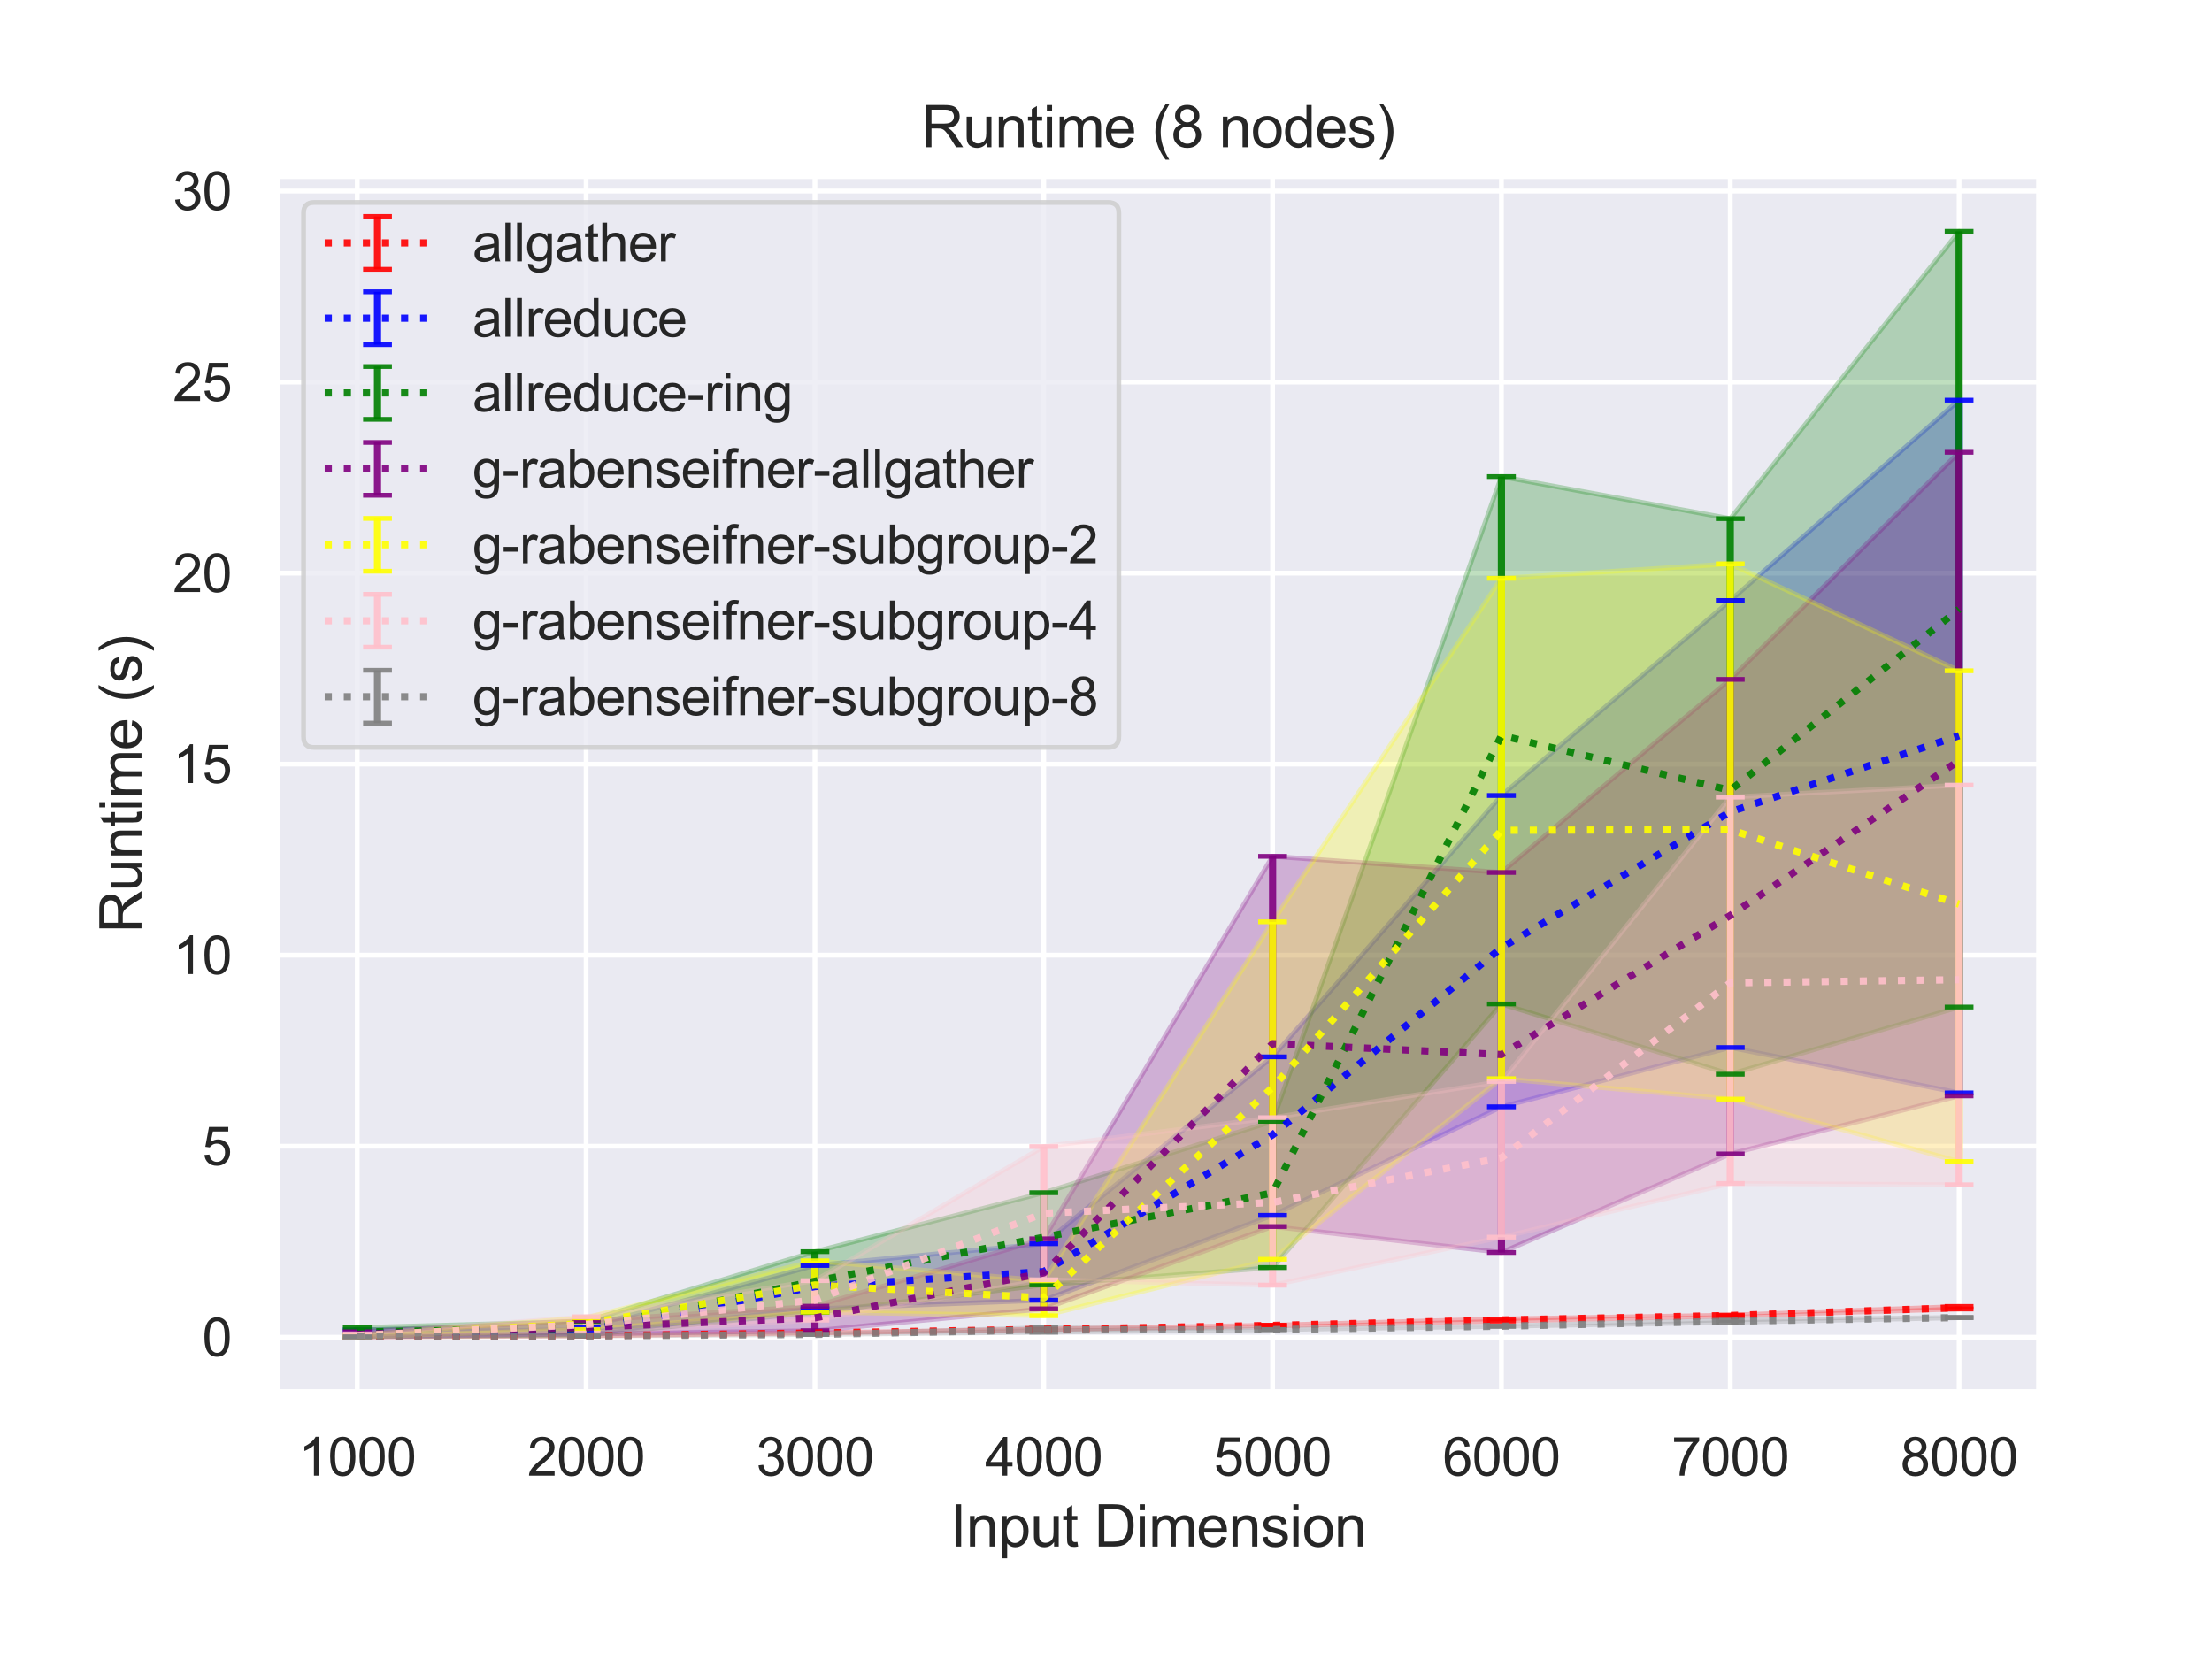 <?xml version="1.0" encoding="utf-8" standalone="no"?>
<!DOCTYPE svg PUBLIC "-//W3C//DTD SVG 1.1//EN"
  "http://www.w3.org/Graphics/SVG/1.1/DTD/svg11.dtd">
<svg height="345.6pt" version="1.1" viewBox="0 0 460.8 345.6" width="460.8pt" xmlns="http://www.w3.org/2000/svg" xmlns:xlink="http://www.w3.org/1999/xlink">
 <defs>
  <style type="text/css">*{stroke-linecap:butt;stroke-linejoin:round;}</style>
 </defs>
 <g id="figure_1">
  <g id="patch_1">
   <path d="M 0 345.6 
L 460.8 345.6 
L 460.8 0 
L 0 0 
z
" style="fill:#ffffff;"/>
  </g>
  <g id="axes_1">
   <g id="patch_2">
    <path d="M 57.74 290.02 
L 424.8 290.02 
L 424.8 36.674 
L 57.74 36.674 
z
" style="fill:#eaeaf2;"/>
   </g>
   <g id="matplotlib.axis_1">
    <g id="xtick_1">
     <g id="line2d_1">
      <path clip-path="url(#p96d6502e0b)" d="M 74.425 290.02 
L 74.425 36.674 
" style="fill:none;stroke:#ffffff;stroke-linecap:round;"/>
     </g>
     <g id="text_1">
      <!-- 1000 -->
      <g style="fill:#262626;" transform="translate(62.19 307.394)scale(0.11 -0.11)">
       <defs>
        <path d="M 2384 0 
L 1822 0 
L 1822 3584 
Q 1619 3391 1289 3197 
Q 959 3003 697 2906 
L 697 3450 
Q 1169 3672 1522 3987 
Q 1875 4303 2022 4600 
L 2384 4600 
L 2384 0 
z
" id="ArialMT-31" transform="scale(0.016)"/>
        <path d="M 266 2259 
Q 266 3072 433 3567 
Q 600 4063 929 4331 
Q 1259 4600 1759 4600 
Q 2128 4600 2406 4451 
Q 2684 4303 2865 4023 
Q 3047 3744 3150 3342 
Q 3253 2941 3253 2259 
Q 3253 1453 3087 958 
Q 2922 463 2592 192 
Q 2263 -78 1759 -78 
Q 1097 -78 719 397 
Q 266 969 266 2259 
z
M 844 2259 
Q 844 1131 1108 757 
Q 1372 384 1759 384 
Q 2147 384 2411 759 
Q 2675 1134 2675 2259 
Q 2675 3391 2411 3762 
Q 2147 4134 1753 4134 
Q 1366 4134 1134 3806 
Q 844 3388 844 2259 
z
" id="ArialMT-30" transform="scale(0.016)"/>
       </defs>
       <use xlink:href="#ArialMT-31"/>
       <use x="55.615" xlink:href="#ArialMT-30"/>
       <use x="111.23" xlink:href="#ArialMT-30"/>
       <use x="166.846" xlink:href="#ArialMT-30"/>
      </g>
     </g>
    </g>
    <g id="xtick_2">
     <g id="line2d_2">
      <path clip-path="url(#p96d6502e0b)" d="M 122.095 290.02 
L 122.095 36.674 
" style="fill:none;stroke:#ffffff;stroke-linecap:round;"/>
     </g>
     <g id="text_2">
      <!-- 2000 -->
      <g style="fill:#262626;" transform="translate(109.861 307.394)scale(0.11 -0.11)">
       <defs>
        <path d="M 3222 541 
L 3222 0 
L 194 0 
Q 188 203 259 391 
Q 375 700 629 1000 
Q 884 1300 1366 1694 
Q 2113 2306 2375 2664 
Q 2638 3022 2638 3341 
Q 2638 3675 2398 3904 
Q 2159 4134 1775 4134 
Q 1369 4134 1125 3890 
Q 881 3647 878 3216 
L 300 3275 
Q 359 3922 746 4261 
Q 1134 4600 1788 4600 
Q 2447 4600 2831 4234 
Q 3216 3869 3216 3328 
Q 3216 3053 3103 2787 
Q 2991 2522 2730 2228 
Q 2469 1934 1863 1422 
Q 1356 997 1212 845 
Q 1069 694 975 541 
L 3222 541 
z
" id="ArialMT-32" transform="scale(0.016)"/>
       </defs>
       <use xlink:href="#ArialMT-32"/>
       <use x="55.615" xlink:href="#ArialMT-30"/>
       <use x="111.23" xlink:href="#ArialMT-30"/>
       <use x="166.846" xlink:href="#ArialMT-30"/>
      </g>
     </g>
    </g>
    <g id="xtick_3">
     <g id="line2d_3">
      <path clip-path="url(#p96d6502e0b)" d="M 169.765 290.02 
L 169.765 36.674 
" style="fill:none;stroke:#ffffff;stroke-linecap:round;"/>
     </g>
     <g id="text_3">
      <!-- 3000 -->
      <g style="fill:#262626;" transform="translate(157.531 307.394)scale(0.11 -0.11)">
       <defs>
        <path d="M 269 1209 
L 831 1284 
Q 928 806 1161 595 
Q 1394 384 1728 384 
Q 2125 384 2398 659 
Q 2672 934 2672 1341 
Q 2672 1728 2419 1979 
Q 2166 2231 1775 2231 
Q 1616 2231 1378 2169 
L 1441 2663 
Q 1497 2656 1531 2656 
Q 1891 2656 2178 2843 
Q 2466 3031 2466 3422 
Q 2466 3731 2256 3934 
Q 2047 4138 1716 4138 
Q 1388 4138 1169 3931 
Q 950 3725 888 3313 
L 325 3413 
Q 428 3978 793 4289 
Q 1159 4600 1703 4600 
Q 2078 4600 2393 4439 
Q 2709 4278 2876 4000 
Q 3044 3722 3044 3409 
Q 3044 3113 2884 2869 
Q 2725 2625 2413 2481 
Q 2819 2388 3044 2092 
Q 3269 1797 3269 1353 
Q 3269 753 2831 336 
Q 2394 -81 1725 -81 
Q 1122 -81 723 278 
Q 325 638 269 1209 
z
" id="ArialMT-33" transform="scale(0.016)"/>
       </defs>
       <use xlink:href="#ArialMT-33"/>
       <use x="55.615" xlink:href="#ArialMT-30"/>
       <use x="111.23" xlink:href="#ArialMT-30"/>
       <use x="166.846" xlink:href="#ArialMT-30"/>
      </g>
     </g>
    </g>
    <g id="xtick_4">
     <g id="line2d_4">
      <path clip-path="url(#p96d6502e0b)" d="M 217.435 290.02 
L 217.435 36.674 
" style="fill:none;stroke:#ffffff;stroke-linecap:round;"/>
     </g>
     <g id="text_4">
      <!-- 4000 -->
      <g style="fill:#262626;" transform="translate(205.201 307.394)scale(0.11 -0.11)">
       <defs>
        <path d="M 2069 0 
L 2069 1097 
L 81 1097 
L 81 1613 
L 2172 4581 
L 2631 4581 
L 2631 1613 
L 3250 1613 
L 3250 1097 
L 2631 1097 
L 2631 0 
L 2069 0 
z
M 2069 1613 
L 2069 3678 
L 634 1613 
L 2069 1613 
z
" id="ArialMT-34" transform="scale(0.016)"/>
       </defs>
       <use xlink:href="#ArialMT-34"/>
       <use x="55.615" xlink:href="#ArialMT-30"/>
       <use x="111.23" xlink:href="#ArialMT-30"/>
       <use x="166.846" xlink:href="#ArialMT-30"/>
      </g>
     </g>
    </g>
    <g id="xtick_5">
     <g id="line2d_5">
      <path clip-path="url(#p96d6502e0b)" d="M 265.105 290.02 
L 265.105 36.674 
" style="fill:none;stroke:#ffffff;stroke-linecap:round;"/>
     </g>
     <g id="text_5">
      <!-- 5000 -->
      <g style="fill:#262626;" transform="translate(252.871 307.394)scale(0.11 -0.11)">
       <defs>
        <path d="M 266 1200 
L 856 1250 
Q 922 819 1161 601 
Q 1400 384 1738 384 
Q 2144 384 2425 690 
Q 2706 997 2706 1503 
Q 2706 1984 2436 2262 
Q 2166 2541 1728 2541 
Q 1456 2541 1237 2417 
Q 1019 2294 894 2097 
L 366 2166 
L 809 4519 
L 3088 4519 
L 3088 3981 
L 1259 3981 
L 1013 2750 
Q 1425 3038 1878 3038 
Q 2478 3038 2890 2622 
Q 3303 2206 3303 1553 
Q 3303 931 2941 478 
Q 2500 -78 1738 -78 
Q 1113 -78 717 272 
Q 322 622 266 1200 
z
" id="ArialMT-35" transform="scale(0.016)"/>
       </defs>
       <use xlink:href="#ArialMT-35"/>
       <use x="55.615" xlink:href="#ArialMT-30"/>
       <use x="111.23" xlink:href="#ArialMT-30"/>
       <use x="166.846" xlink:href="#ArialMT-30"/>
      </g>
     </g>
    </g>
    <g id="xtick_6">
     <g id="line2d_6">
      <path clip-path="url(#p96d6502e0b)" d="M 312.775 290.02 
L 312.775 36.674 
" style="fill:none;stroke:#ffffff;stroke-linecap:round;"/>
     </g>
     <g id="text_6">
      <!-- 6000 -->
      <g style="fill:#262626;" transform="translate(300.541 307.394)scale(0.11 -0.11)">
       <defs>
        <path d="M 3184 3459 
L 2625 3416 
Q 2550 3747 2413 3897 
Q 2184 4138 1850 4138 
Q 1581 4138 1378 3988 
Q 1113 3794 959 3422 
Q 806 3050 800 2363 
Q 1003 2672 1297 2822 
Q 1591 2972 1913 2972 
Q 2475 2972 2870 2558 
Q 3266 2144 3266 1488 
Q 3266 1056 3080 686 
Q 2894 316 2569 119 
Q 2244 -78 1831 -78 
Q 1128 -78 684 439 
Q 241 956 241 2144 
Q 241 3472 731 4075 
Q 1159 4600 1884 4600 
Q 2425 4600 2770 4297 
Q 3116 3994 3184 3459 
z
M 888 1484 
Q 888 1194 1011 928 
Q 1134 663 1356 523 
Q 1578 384 1822 384 
Q 2178 384 2434 671 
Q 2691 959 2691 1453 
Q 2691 1928 2437 2201 
Q 2184 2475 1800 2475 
Q 1419 2475 1153 2201 
Q 888 1928 888 1484 
z
" id="ArialMT-36" transform="scale(0.016)"/>
       </defs>
       <use xlink:href="#ArialMT-36"/>
       <use x="55.615" xlink:href="#ArialMT-30"/>
       <use x="111.23" xlink:href="#ArialMT-30"/>
       <use x="166.846" xlink:href="#ArialMT-30"/>
      </g>
     </g>
    </g>
    <g id="xtick_7">
     <g id="line2d_7">
      <path clip-path="url(#p96d6502e0b)" d="M 360.445 290.02 
L 360.445 36.674 
" style="fill:none;stroke:#ffffff;stroke-linecap:round;"/>
     </g>
     <g id="text_7">
      <!-- 7000 -->
      <g style="fill:#262626;" transform="translate(348.211 307.394)scale(0.11 -0.11)">
       <defs>
        <path d="M 303 3981 
L 303 4522 
L 3269 4522 
L 3269 4084 
Q 2831 3619 2401 2847 
Q 1972 2075 1738 1259 
Q 1569 684 1522 0 
L 944 0 
Q 953 541 1156 1306 
Q 1359 2072 1739 2783 
Q 2119 3494 2547 3981 
L 303 3981 
z
" id="ArialMT-37" transform="scale(0.016)"/>
       </defs>
       <use xlink:href="#ArialMT-37"/>
       <use x="55.615" xlink:href="#ArialMT-30"/>
       <use x="111.23" xlink:href="#ArialMT-30"/>
       <use x="166.846" xlink:href="#ArialMT-30"/>
      </g>
     </g>
    </g>
    <g id="xtick_8">
     <g id="line2d_8">
      <path clip-path="url(#p96d6502e0b)" d="M 408.115 290.02 
L 408.115 36.674 
" style="fill:none;stroke:#ffffff;stroke-linecap:round;"/>
     </g>
     <g id="text_8">
      <!-- 8000 -->
      <g style="fill:#262626;" transform="translate(395.881 307.394)scale(0.11 -0.11)">
       <defs>
        <path d="M 1131 2484 
Q 781 2613 612 2850 
Q 444 3088 444 3419 
Q 444 3919 803 4259 
Q 1163 4600 1759 4600 
Q 2359 4600 2725 4251 
Q 3091 3903 3091 3403 
Q 3091 3084 2923 2848 
Q 2756 2613 2416 2484 
Q 2838 2347 3058 2040 
Q 3278 1734 3278 1309 
Q 3278 722 2862 322 
Q 2447 -78 1769 -78 
Q 1091 -78 675 323 
Q 259 725 259 1325 
Q 259 1772 486 2073 
Q 713 2375 1131 2484 
z
M 1019 3438 
Q 1019 3113 1228 2906 
Q 1438 2700 1772 2700 
Q 2097 2700 2305 2904 
Q 2513 3109 2513 3406 
Q 2513 3716 2298 3927 
Q 2084 4138 1766 4138 
Q 1444 4138 1231 3931 
Q 1019 3725 1019 3438 
z
M 838 1322 
Q 838 1081 952 856 
Q 1066 631 1291 507 
Q 1516 384 1775 384 
Q 2178 384 2440 643 
Q 2703 903 2703 1303 
Q 2703 1709 2433 1975 
Q 2163 2241 1756 2241 
Q 1359 2241 1098 1978 
Q 838 1716 838 1322 
z
" id="ArialMT-38" transform="scale(0.016)"/>
       </defs>
       <use xlink:href="#ArialMT-38"/>
       <use x="55.615" xlink:href="#ArialMT-30"/>
       <use x="111.23" xlink:href="#ArialMT-30"/>
       <use x="166.846" xlink:href="#ArialMT-30"/>
      </g>
     </g>
    </g>
    <g id="text_9">
     <!-- Input Dimension -->
     <g style="fill:#262626;" transform="translate(197.916 322.169)scale(0.12 -0.12)">
      <defs>
       <path d="M 597 0 
L 597 4581 
L 1203 4581 
L 1203 0 
L 597 0 
z
" id="ArialMT-49" transform="scale(0.016)"/>
       <path d="M 422 0 
L 422 3319 
L 928 3319 
L 928 2847 
Q 1294 3394 1984 3394 
Q 2284 3394 2536 3286 
Q 2788 3178 2913 3003 
Q 3038 2828 3088 2588 
Q 3119 2431 3119 2041 
L 3119 0 
L 2556 0 
L 2556 2019 
Q 2556 2363 2490 2533 
Q 2425 2703 2258 2804 
Q 2091 2906 1866 2906 
Q 1506 2906 1245 2678 
Q 984 2450 984 1813 
L 984 0 
L 422 0 
z
" id="ArialMT-6e" transform="scale(0.016)"/>
       <path d="M 422 -1272 
L 422 3319 
L 934 3319 
L 934 2888 
Q 1116 3141 1344 3267 
Q 1572 3394 1897 3394 
Q 2322 3394 2647 3175 
Q 2972 2956 3137 2557 
Q 3303 2159 3303 1684 
Q 3303 1175 3120 767 
Q 2938 359 2589 142 
Q 2241 -75 1856 -75 
Q 1575 -75 1351 44 
Q 1128 163 984 344 
L 984 -1272 
L 422 -1272 
z
M 931 1641 
Q 931 1000 1190 694 
Q 1450 388 1819 388 
Q 2194 388 2461 705 
Q 2728 1022 2728 1688 
Q 2728 2322 2467 2637 
Q 2206 2953 1844 2953 
Q 1484 2953 1207 2617 
Q 931 2281 931 1641 
z
" id="ArialMT-70" transform="scale(0.016)"/>
       <path d="M 2597 0 
L 2597 488 
Q 2209 -75 1544 -75 
Q 1250 -75 995 37 
Q 741 150 617 320 
Q 494 491 444 738 
Q 409 903 409 1263 
L 409 3319 
L 972 3319 
L 972 1478 
Q 972 1038 1006 884 
Q 1059 663 1231 536 
Q 1403 409 1656 409 
Q 1909 409 2131 539 
Q 2353 669 2445 892 
Q 2538 1116 2538 1541 
L 2538 3319 
L 3100 3319 
L 3100 0 
L 2597 0 
z
" id="ArialMT-75" transform="scale(0.016)"/>
       <path d="M 1650 503 
L 1731 6 
Q 1494 -44 1306 -44 
Q 1000 -44 831 53 
Q 663 150 594 308 
Q 525 466 525 972 
L 525 2881 
L 113 2881 
L 113 3319 
L 525 3319 
L 525 4141 
L 1084 4478 
L 1084 3319 
L 1650 3319 
L 1650 2881 
L 1084 2881 
L 1084 941 
Q 1084 700 1114 631 
Q 1144 563 1211 522 
Q 1278 481 1403 481 
Q 1497 481 1650 503 
z
" id="ArialMT-74" transform="scale(0.016)"/>
       <path id="ArialMT-20" transform="scale(0.016)"/>
       <path d="M 494 0 
L 494 4581 
L 2072 4581 
Q 2606 4581 2888 4516 
Q 3281 4425 3559 4188 
Q 3922 3881 4101 3404 
Q 4281 2928 4281 2316 
Q 4281 1794 4159 1391 
Q 4038 988 3847 723 
Q 3656 459 3429 307 
Q 3203 156 2883 78 
Q 2563 0 2147 0 
L 494 0 
z
M 1100 541 
L 2078 541 
Q 2531 541 2789 625 
Q 3047 709 3200 863 
Q 3416 1078 3536 1442 
Q 3656 1806 3656 2325 
Q 3656 3044 3420 3430 
Q 3184 3816 2847 3947 
Q 2603 4041 2063 4041 
L 1100 4041 
L 1100 541 
z
" id="ArialMT-44" transform="scale(0.016)"/>
       <path d="M 425 3934 
L 425 4581 
L 988 4581 
L 988 3934 
L 425 3934 
z
M 425 0 
L 425 3319 
L 988 3319 
L 988 0 
L 425 0 
z
" id="ArialMT-69" transform="scale(0.016)"/>
       <path d="M 422 0 
L 422 3319 
L 925 3319 
L 925 2853 
Q 1081 3097 1340 3245 
Q 1600 3394 1931 3394 
Q 2300 3394 2536 3241 
Q 2772 3088 2869 2813 
Q 3263 3394 3894 3394 
Q 4388 3394 4653 3120 
Q 4919 2847 4919 2278 
L 4919 0 
L 4359 0 
L 4359 2091 
Q 4359 2428 4304 2576 
Q 4250 2725 4106 2815 
Q 3963 2906 3769 2906 
Q 3419 2906 3187 2673 
Q 2956 2441 2956 1928 
L 2956 0 
L 2394 0 
L 2394 2156 
Q 2394 2531 2256 2718 
Q 2119 2906 1806 2906 
Q 1569 2906 1367 2781 
Q 1166 2656 1075 2415 
Q 984 2175 984 1722 
L 984 0 
L 422 0 
z
" id="ArialMT-6d" transform="scale(0.016)"/>
       <path d="M 2694 1069 
L 3275 997 
Q 3138 488 2766 206 
Q 2394 -75 1816 -75 
Q 1088 -75 661 373 
Q 234 822 234 1631 
Q 234 2469 665 2931 
Q 1097 3394 1784 3394 
Q 2450 3394 2872 2941 
Q 3294 2488 3294 1666 
Q 3294 1616 3291 1516 
L 816 1516 
Q 847 969 1125 678 
Q 1403 388 1819 388 
Q 2128 388 2347 550 
Q 2566 713 2694 1069 
z
M 847 1978 
L 2700 1978 
Q 2663 2397 2488 2606 
Q 2219 2931 1791 2931 
Q 1403 2931 1139 2672 
Q 875 2413 847 1978 
z
" id="ArialMT-65" transform="scale(0.016)"/>
       <path d="M 197 991 
L 753 1078 
Q 800 744 1014 566 
Q 1228 388 1613 388 
Q 2000 388 2187 545 
Q 2375 703 2375 916 
Q 2375 1106 2209 1216 
Q 2094 1291 1634 1406 
Q 1016 1563 777 1677 
Q 538 1791 414 1992 
Q 291 2194 291 2438 
Q 291 2659 392 2848 
Q 494 3038 669 3163 
Q 800 3259 1026 3326 
Q 1253 3394 1513 3394 
Q 1903 3394 2198 3281 
Q 2494 3169 2634 2976 
Q 2775 2784 2828 2463 
L 2278 2388 
Q 2241 2644 2061 2787 
Q 1881 2931 1553 2931 
Q 1166 2931 1000 2803 
Q 834 2675 834 2503 
Q 834 2394 903 2306 
Q 972 2216 1119 2156 
Q 1203 2125 1616 2013 
Q 2213 1853 2448 1751 
Q 2684 1650 2818 1456 
Q 2953 1263 2953 975 
Q 2953 694 2789 445 
Q 2625 197 2315 61 
Q 2006 -75 1616 -75 
Q 969 -75 630 194 
Q 291 463 197 991 
z
" id="ArialMT-73" transform="scale(0.016)"/>
       <path d="M 213 1659 
Q 213 2581 725 3025 
Q 1153 3394 1769 3394 
Q 2453 3394 2887 2945 
Q 3322 2497 3322 1706 
Q 3322 1066 3130 698 
Q 2938 331 2570 128 
Q 2203 -75 1769 -75 
Q 1072 -75 642 372 
Q 213 819 213 1659 
z
M 791 1659 
Q 791 1022 1069 705 
Q 1347 388 1769 388 
Q 2188 388 2466 706 
Q 2744 1025 2744 1678 
Q 2744 2294 2464 2611 
Q 2184 2928 1769 2928 
Q 1347 2928 1069 2612 
Q 791 2297 791 1659 
z
" id="ArialMT-6f" transform="scale(0.016)"/>
      </defs>
      <use xlink:href="#ArialMT-49"/>
      <use x="27.783" xlink:href="#ArialMT-6e"/>
      <use x="83.398" xlink:href="#ArialMT-70"/>
      <use x="139.014" xlink:href="#ArialMT-75"/>
      <use x="194.629" xlink:href="#ArialMT-74"/>
      <use x="222.412" xlink:href="#ArialMT-20"/>
      <use x="250.195" xlink:href="#ArialMT-44"/>
      <use x="322.412" xlink:href="#ArialMT-69"/>
      <use x="344.629" xlink:href="#ArialMT-6d"/>
      <use x="427.93" xlink:href="#ArialMT-65"/>
      <use x="483.545" xlink:href="#ArialMT-6e"/>
      <use x="539.16" xlink:href="#ArialMT-73"/>
      <use x="589.16" xlink:href="#ArialMT-69"/>
      <use x="611.377" xlink:href="#ArialMT-6f"/>
      <use x="666.992" xlink:href="#ArialMT-6e"/>
     </g>
    </g>
   </g>
   <g id="matplotlib.axis_2">
    <g id="ytick_1">
     <g id="line2d_9">
      <path clip-path="url(#p96d6502e0b)" d="M 57.74 278.569 
L 424.8 278.569 
" style="fill:none;stroke:#ffffff;stroke-linecap:round;"/>
     </g>
     <g id="text_10">
      <!-- 0 -->
      <g style="fill:#262626;" transform="translate(42.123 282.506)scale(0.11 -0.11)">
       <use xlink:href="#ArialMT-30"/>
      </g>
     </g>
    </g>
    <g id="ytick_2">
     <g id="line2d_10">
      <path clip-path="url(#p96d6502e0b)" d="M 57.74 238.775 
L 424.8 238.775 
" style="fill:none;stroke:#ffffff;stroke-linecap:round;"/>
     </g>
     <g id="text_11">
      <!-- 5 -->
      <g style="fill:#262626;" transform="translate(42.123 242.711)scale(0.11 -0.11)">
       <use xlink:href="#ArialMT-35"/>
      </g>
     </g>
    </g>
    <g id="ytick_3">
     <g id="line2d_11">
      <path clip-path="url(#p96d6502e0b)" d="M 57.74 198.98 
L 424.8 198.98 
" style="fill:none;stroke:#ffffff;stroke-linecap:round;"/>
     </g>
     <g id="text_12">
      <!-- 10 -->
      <g style="fill:#262626;" transform="translate(36.006 202.917)scale(0.11 -0.11)">
       <use xlink:href="#ArialMT-31"/>
       <use x="55.615" xlink:href="#ArialMT-30"/>
      </g>
     </g>
    </g>
    <g id="ytick_4">
     <g id="line2d_12">
      <path clip-path="url(#p96d6502e0b)" d="M 57.74 159.186 
L 424.8 159.186 
" style="fill:none;stroke:#ffffff;stroke-linecap:round;"/>
     </g>
     <g id="text_13">
      <!-- 15 -->
      <g style="fill:#262626;" transform="translate(36.006 163.123)scale(0.11 -0.11)">
       <use xlink:href="#ArialMT-31"/>
       <use x="55.615" xlink:href="#ArialMT-35"/>
      </g>
     </g>
    </g>
    <g id="ytick_5">
     <g id="line2d_13">
      <path clip-path="url(#p96d6502e0b)" d="M 57.74 119.391 
L 424.8 119.391 
" style="fill:none;stroke:#ffffff;stroke-linecap:round;"/>
     </g>
     <g id="text_14">
      <!-- 20 -->
      <g style="fill:#262626;" transform="translate(36.006 123.328)scale(0.11 -0.11)">
       <use xlink:href="#ArialMT-32"/>
       <use x="55.615" xlink:href="#ArialMT-30"/>
      </g>
     </g>
    </g>
    <g id="ytick_6">
     <g id="line2d_14">
      <path clip-path="url(#p96d6502e0b)" d="M 57.74 79.597 
L 424.8 79.597 
" style="fill:none;stroke:#ffffff;stroke-linecap:round;"/>
     </g>
     <g id="text_15">
      <!-- 25 -->
      <g style="fill:#262626;" transform="translate(36.006 83.534)scale(0.11 -0.11)">
       <use xlink:href="#ArialMT-32"/>
       <use x="55.615" xlink:href="#ArialMT-35"/>
      </g>
     </g>
    </g>
    <g id="ytick_7">
     <g id="line2d_15">
      <path clip-path="url(#p96d6502e0b)" d="M 57.74 39.802 
L 424.8 39.802 
" style="fill:none;stroke:#ffffff;stroke-linecap:round;"/>
     </g>
     <g id="text_16">
      <!-- 30 -->
      <g style="fill:#262626;" transform="translate(36.006 43.739)scale(0.11 -0.11)">
       <use xlink:href="#ArialMT-33"/>
       <use x="55.615" xlink:href="#ArialMT-30"/>
      </g>
     </g>
    </g>
    <g id="text_17">
     <!-- Runtime (s) -->
     <g style="fill:#262626;" transform="translate(29.48 194.35)rotate(-90)scale(0.12 -0.12)">
      <defs>
       <path d="M 503 0 
L 503 4581 
L 2534 4581 
Q 3147 4581 3465 4457 
Q 3784 4334 3975 4021 
Q 4166 3709 4166 3331 
Q 4166 2844 3850 2509 
Q 3534 2175 2875 2084 
Q 3116 1969 3241 1856 
Q 3506 1613 3744 1247 
L 4541 0 
L 3778 0 
L 3172 953 
Q 2906 1366 2734 1584 
Q 2563 1803 2427 1890 
Q 2291 1978 2150 2013 
Q 2047 2034 1813 2034 
L 1109 2034 
L 1109 0 
L 503 0 
z
M 1109 2559 
L 2413 2559 
Q 2828 2559 3062 2645 
Q 3297 2731 3419 2920 
Q 3541 3109 3541 3331 
Q 3541 3656 3305 3865 
Q 3069 4075 2559 4075 
L 1109 4075 
L 1109 2559 
z
" id="ArialMT-52" transform="scale(0.016)"/>
       <path d="M 1497 -1347 
Q 1031 -759 709 28 
Q 388 816 388 1659 
Q 388 2403 628 3084 
Q 909 3875 1497 4659 
L 1900 4659 
Q 1522 4009 1400 3731 
Q 1209 3300 1100 2831 
Q 966 2247 966 1656 
Q 966 153 1900 -1347 
L 1497 -1347 
z
" id="ArialMT-28" transform="scale(0.016)"/>
       <path d="M 791 -1347 
L 388 -1347 
Q 1322 153 1322 1656 
Q 1322 2244 1188 2822 
Q 1081 3291 891 3722 
Q 769 4003 388 4659 
L 791 4659 
Q 1378 3875 1659 3084 
Q 1900 2403 1900 1659 
Q 1900 816 1576 28 
Q 1253 -759 791 -1347 
z
" id="ArialMT-29" transform="scale(0.016)"/>
      </defs>
      <use xlink:href="#ArialMT-52"/>
      <use x="72.217" xlink:href="#ArialMT-75"/>
      <use x="127.832" xlink:href="#ArialMT-6e"/>
      <use x="183.447" xlink:href="#ArialMT-74"/>
      <use x="211.23" xlink:href="#ArialMT-69"/>
      <use x="233.447" xlink:href="#ArialMT-6d"/>
      <use x="316.748" xlink:href="#ArialMT-65"/>
      <use x="372.363" xlink:href="#ArialMT-20"/>
      <use x="400.146" xlink:href="#ArialMT-28"/>
      <use x="433.447" xlink:href="#ArialMT-73"/>
      <use x="483.447" xlink:href="#ArialMT-29"/>
     </g>
    </g>
   </g>
   <g id="PolyCollection_1">
    <defs>
     <path d="M 74.425 -67.106 
L 74.425 -67.102 
L 122.095 -67.336 
L 169.765 -67.909 
L 217.435 -68.637 
L 265.105 -69.435 
L 312.775 -70.394 
L 360.445 -71.484 
L 408.115 -72.917 
L 408.115 -73.431 
L 408.115 -73.431 
L 360.445 -71.625 
L 312.775 -70.837 
L 265.105 -69.54 
L 217.435 -68.707 
L 169.765 -67.944 
L 122.095 -67.348 
L 74.425 -67.106 
z
" id="m657ad7cdc0" style="stroke:#ff0000;stroke-opacity:0.25;"/>
    </defs>
    <g clip-path="url(#p96d6502e0b)">
     <use style="fill:#ff0000;fill-opacity:0.25;stroke:#ff0000;stroke-opacity:0.25;" x="0" xlink:href="#m657ad7cdc0" y="345.6"/>
    </g>
   </g>
   <g id="PolyCollection_2">
    <defs>
     <path d="M 74.425 -68.574 
L 74.425 -67.206 
L 122.095 -67.882 
L 169.765 -72.944 
L 217.435 -74.742 
L 265.105 -92.419 
L 312.775 -115.029 
L 360.445 -127.387 
L 408.115 -117.938 
L 408.115 -262.248 
L 408.115 -262.248 
L 360.445 -220.5 
L 312.775 -179.885 
L 265.105 -125.44 
L 217.435 -86.52 
L 169.765 -81.987 
L 122.095 -69.12 
L 74.425 -68.574 
z
" id="m8912de20fc" style="stroke:#0000ff;stroke-opacity:0.25;"/>
    </defs>
    <g clip-path="url(#p96d6502e0b)">
     <use style="fill:#0000ff;fill-opacity:0.25;stroke:#0000ff;stroke-opacity:0.25;" x="0" xlink:href="#m8912de20fc" y="345.6"/>
    </g>
   </g>
   <g id="PolyCollection_3">
    <defs>
     <path d="M 74.425 -69.033 
L 74.425 -67.183 
L 122.095 -67.521 
L 169.765 -72.211 
L 217.435 -77.922 
L 265.105 -81.545 
L 312.775 -136.461 
L 360.445 -121.824 
L 408.115 -135.81 
L 408.115 -297.41 
L 408.115 -297.41 
L 360.445 -237.559 
L 312.775 -246.321 
L 265.105 -111.996 
L 217.435 -97.137 
L 169.765 -84.858 
L 122.095 -70.348 
L 74.425 -69.033 
z
" id="md02984d5d4" style="stroke:#008000;stroke-opacity:0.25;"/>
    </defs>
    <g clip-path="url(#p96d6502e0b)">
     <use style="fill:#008000;fill-opacity:0.25;stroke:#008000;stroke-opacity:0.25;" x="0" xlink:href="#md02984d5d4" y="345.6"/>
    </g>
   </g>
   <g id="PolyCollection_4">
    <defs>
     <path d="M 74.425 -68.171 
L 74.425 -67.096 
L 122.095 -67.712 
L 169.765 -68.4 
L 217.435 -72.944 
L 265.105 -90.092 
L 312.775 -84.682 
L 360.445 -105.21 
L 408.115 -117.312 
L 408.115 -251.385 
L 408.115 -251.385 
L 360.445 -204.076 
L 312.775 -163.851 
L 265.105 -167.208 
L 217.435 -87.534 
L 169.765 -73.49 
L 122.095 -70.475 
L 74.425 -68.171 
z
" id="m7af24ce75b" style="stroke:#800080;stroke-opacity:0.25;"/>
    </defs>
    <g clip-path="url(#p96d6502e0b)">
     <use style="fill:#800080;fill-opacity:0.25;stroke:#800080;stroke-opacity:0.25;" x="0" xlink:href="#m7af24ce75b" y="345.6"/>
    </g>
   </g>
   <g id="PolyCollection_5">
    <defs>
     <path d="M 74.425 -67.483 
L 74.425 -67.097 
L 122.095 -68.635 
L 169.765 -72.265 
L 217.435 -71.511 
L 265.105 -83.268 
L 312.775 -120.896 
L 360.445 -116.635 
L 408.115 -103.634 
L 408.115 -205.869 
L 408.115 -205.869 
L 360.445 -228.139 
L 312.775 -225.135 
L 265.105 -153.566 
L 217.435 -78.788 
L 169.765 -82.945 
L 122.095 -71.088 
L 74.425 -67.483 
z
" id="m856e241824" style="stroke:#ffff00;stroke-opacity:0.25;"/>
    </defs>
    <g clip-path="url(#p96d6502e0b)">
     <use style="fill:#ffff00;fill-opacity:0.25;stroke:#ffff00;stroke-opacity:0.25;" x="0" xlink:href="#m856e241824" y="345.6"/>
    </g>
   </g>
   <g id="PolyCollection_6">
    <defs>
     <path d="M 74.425 -67.736 
L 74.425 -67.098 
L 122.095 -67.908 
L 169.765 -70.593 
L 217.435 -78.994 
L 265.105 -77.87 
L 312.775 -87.877 
L 360.445 -99.062 
L 408.115 -98.791 
L 408.115 -182.038 
L 408.115 -182.038 
L 360.445 -179.547 
L 312.775 -120.324 
L 265.105 -112.771 
L 217.435 -106.754 
L 169.765 -78.822 
L 122.095 -71.287 
L 74.425 -67.736 
z
" id="m9dae6de0d4" style="stroke:#ffc0cb;stroke-opacity:0.25;"/>
    </defs>
    <g clip-path="url(#p96d6502e0b)">
     <use style="fill:#ffc0cb;fill-opacity:0.25;stroke:#ffc0cb;stroke-opacity:0.25;" x="0" xlink:href="#m9dae6de0d4" y="345.6"/>
    </g>
   </g>
   <g id="PolyCollection_7">
    <defs>
     <path d="M 74.425 -67.102 
L 74.425 -67.097 
L 122.095 -67.284 
L 169.765 -67.608 
L 217.435 -68.077 
L 265.105 -68.617 
L 312.775 -69.314 
L 360.445 -70.133 
L 408.115 -71.098 
L 408.115 -71.146 
L 408.115 -71.146 
L 360.445 -70.59 
L 312.775 -69.341 
L 265.105 -68.637 
L 217.435 -69.014 
L 169.765 -67.617 
L 122.095 -67.289 
L 74.425 -67.102 
z
" id="m98287af1d6" style="stroke:#808080;stroke-opacity:0.25;"/>
    </defs>
    <g clip-path="url(#p96d6502e0b)">
     <use style="fill:#808080;fill-opacity:0.25;stroke:#808080;stroke-opacity:0.25;" x="0" xlink:href="#m98287af1d6" y="345.6"/>
    </g>
   </g>
   <g id="LineCollection_1">
    <path clip-path="url(#p96d6502e0b)" d="M 74.425 278.498 
L 74.425 278.494 
" style="fill:none;stroke:#ff0000;stroke-opacity:0.9;stroke-width:1.5;"/>
    <path clip-path="url(#p96d6502e0b)" d="M 122.095 278.264 
L 122.095 278.252 
" style="fill:none;stroke:#ff0000;stroke-opacity:0.9;stroke-width:1.5;"/>
    <path clip-path="url(#p96d6502e0b)" d="M 169.765 277.691 
L 169.765 277.656 
" style="fill:none;stroke:#ff0000;stroke-opacity:0.9;stroke-width:1.5;"/>
    <path clip-path="url(#p96d6502e0b)" d="M 217.435 276.963 
L 217.435 276.893 
" style="fill:none;stroke:#ff0000;stroke-opacity:0.9;stroke-width:1.5;"/>
    <path clip-path="url(#p96d6502e0b)" d="M 265.105 276.165 
L 265.105 276.06 
" style="fill:none;stroke:#ff0000;stroke-opacity:0.9;stroke-width:1.5;"/>
    <path clip-path="url(#p96d6502e0b)" d="M 312.775 275.206 
L 312.775 274.763 
" style="fill:none;stroke:#ff0000;stroke-opacity:0.9;stroke-width:1.5;"/>
    <path clip-path="url(#p96d6502e0b)" d="M 360.445 274.116 
L 360.445 273.975 
" style="fill:none;stroke:#ff0000;stroke-opacity:0.9;stroke-width:1.5;"/>
    <path clip-path="url(#p96d6502e0b)" d="M 408.115 272.683 
L 408.115 272.169 
" style="fill:none;stroke:#ff0000;stroke-opacity:0.9;stroke-width:1.5;"/>
   </g>
   <g id="LineCollection_2">
    <path clip-path="url(#p96d6502e0b)" d="M 74.425 278.394 
L 74.425 277.026 
" style="fill:none;stroke:#0000ff;stroke-opacity:0.9;stroke-width:1.5;"/>
    <path clip-path="url(#p96d6502e0b)" d="M 122.095 277.718 
L 122.095 276.48 
" style="fill:none;stroke:#0000ff;stroke-opacity:0.9;stroke-width:1.5;"/>
    <path clip-path="url(#p96d6502e0b)" d="M 169.765 272.656 
L 169.765 263.613 
" style="fill:none;stroke:#0000ff;stroke-opacity:0.9;stroke-width:1.5;"/>
    <path clip-path="url(#p96d6502e0b)" d="M 217.435 270.858 
L 217.435 259.08 
" style="fill:none;stroke:#0000ff;stroke-opacity:0.9;stroke-width:1.5;"/>
    <path clip-path="url(#p96d6502e0b)" d="M 265.105 253.181 
L 265.105 220.16 
" style="fill:none;stroke:#0000ff;stroke-opacity:0.9;stroke-width:1.5;"/>
    <path clip-path="url(#p96d6502e0b)" d="M 312.775 230.571 
L 312.775 165.715 
" style="fill:none;stroke:#0000ff;stroke-opacity:0.9;stroke-width:1.5;"/>
    <path clip-path="url(#p96d6502e0b)" d="M 360.445 218.213 
L 360.445 125.1 
" style="fill:none;stroke:#0000ff;stroke-opacity:0.9;stroke-width:1.5;"/>
    <path clip-path="url(#p96d6502e0b)" d="M 408.115 227.662 
L 408.115 83.352 
" style="fill:none;stroke:#0000ff;stroke-opacity:0.9;stroke-width:1.5;"/>
   </g>
   <g id="LineCollection_3">
    <path clip-path="url(#p96d6502e0b)" d="M 74.425 278.417 
L 74.425 276.567 
" style="fill:none;stroke:#008000;stroke-opacity:0.9;stroke-width:1.5;"/>
    <path clip-path="url(#p96d6502e0b)" d="M 122.095 278.079 
L 122.095 275.252 
" style="fill:none;stroke:#008000;stroke-opacity:0.9;stroke-width:1.5;"/>
    <path clip-path="url(#p96d6502e0b)" d="M 169.765 273.389 
L 169.765 260.742 
" style="fill:none;stroke:#008000;stroke-opacity:0.9;stroke-width:1.5;"/>
    <path clip-path="url(#p96d6502e0b)" d="M 217.435 267.678 
L 217.435 248.463 
" style="fill:none;stroke:#008000;stroke-opacity:0.9;stroke-width:1.5;"/>
    <path clip-path="url(#p96d6502e0b)" d="M 265.105 264.055 
L 265.105 233.604 
" style="fill:none;stroke:#008000;stroke-opacity:0.9;stroke-width:1.5;"/>
    <path clip-path="url(#p96d6502e0b)" d="M 312.775 209.139 
L 312.775 99.279 
" style="fill:none;stroke:#008000;stroke-opacity:0.9;stroke-width:1.5;"/>
    <path clip-path="url(#p96d6502e0b)" d="M 360.445 223.776 
L 360.445 108.041 
" style="fill:none;stroke:#008000;stroke-opacity:0.9;stroke-width:1.5;"/>
    <path clip-path="url(#p96d6502e0b)" d="M 408.115 209.79 
L 408.115 48.19 
" style="fill:none;stroke:#008000;stroke-opacity:0.9;stroke-width:1.5;"/>
   </g>
   <g id="LineCollection_4">
    <path clip-path="url(#p96d6502e0b)" d="M 74.425 278.504 
L 74.425 277.429 
" style="fill:none;stroke:#800080;stroke-opacity:0.9;stroke-width:1.5;"/>
    <path clip-path="url(#p96d6502e0b)" d="M 122.095 277.888 
L 122.095 275.125 
" style="fill:none;stroke:#800080;stroke-opacity:0.9;stroke-width:1.5;"/>
    <path clip-path="url(#p96d6502e0b)" d="M 169.765 277.2 
L 169.765 272.11 
" style="fill:none;stroke:#800080;stroke-opacity:0.9;stroke-width:1.5;"/>
    <path clip-path="url(#p96d6502e0b)" d="M 217.435 272.656 
L 217.435 258.066 
" style="fill:none;stroke:#800080;stroke-opacity:0.9;stroke-width:1.5;"/>
    <path clip-path="url(#p96d6502e0b)" d="M 265.105 255.508 
L 265.105 178.392 
" style="fill:none;stroke:#800080;stroke-opacity:0.9;stroke-width:1.5;"/>
    <path clip-path="url(#p96d6502e0b)" d="M 312.775 260.918 
L 312.775 181.749 
" style="fill:none;stroke:#800080;stroke-opacity:0.9;stroke-width:1.5;"/>
    <path clip-path="url(#p96d6502e0b)" d="M 360.445 240.39 
L 360.445 141.524 
" style="fill:none;stroke:#800080;stroke-opacity:0.9;stroke-width:1.5;"/>
    <path clip-path="url(#p96d6502e0b)" d="M 408.115 228.288 
L 408.115 94.215 
" style="fill:none;stroke:#800080;stroke-opacity:0.9;stroke-width:1.5;"/>
   </g>
   <g id="LineCollection_5">
    <path clip-path="url(#p96d6502e0b)" d="M 74.425 278.503 
L 74.425 278.117 
" style="fill:none;stroke:#ffff00;stroke-opacity:0.9;stroke-width:1.5;"/>
    <path clip-path="url(#p96d6502e0b)" d="M 122.095 276.965 
L 122.095 274.512 
" style="fill:none;stroke:#ffff00;stroke-opacity:0.9;stroke-width:1.5;"/>
    <path clip-path="url(#p96d6502e0b)" d="M 169.765 273.335 
L 169.765 262.655 
" style="fill:none;stroke:#ffff00;stroke-opacity:0.9;stroke-width:1.5;"/>
    <path clip-path="url(#p96d6502e0b)" d="M 217.435 274.089 
L 217.435 266.812 
" style="fill:none;stroke:#ffff00;stroke-opacity:0.9;stroke-width:1.5;"/>
    <path clip-path="url(#p96d6502e0b)" d="M 265.105 262.332 
L 265.105 192.034 
" style="fill:none;stroke:#ffff00;stroke-opacity:0.9;stroke-width:1.5;"/>
    <path clip-path="url(#p96d6502e0b)" d="M 312.775 224.704 
L 312.775 120.465 
" style="fill:none;stroke:#ffff00;stroke-opacity:0.9;stroke-width:1.5;"/>
    <path clip-path="url(#p96d6502e0b)" d="M 360.445 228.965 
L 360.445 117.461 
" style="fill:none;stroke:#ffff00;stroke-opacity:0.9;stroke-width:1.5;"/>
    <path clip-path="url(#p96d6502e0b)" d="M 408.115 241.966 
L 408.115 139.731 
" style="fill:none;stroke:#ffff00;stroke-opacity:0.9;stroke-width:1.5;"/>
   </g>
   <g id="LineCollection_6">
    <path clip-path="url(#p96d6502e0b)" d="M 74.425 278.502 
L 74.425 277.864 
" style="fill:none;stroke:#ffc0cb;stroke-opacity:0.9;stroke-width:1.5;"/>
    <path clip-path="url(#p96d6502e0b)" d="M 122.095 277.692 
L 122.095 274.313 
" style="fill:none;stroke:#ffc0cb;stroke-opacity:0.9;stroke-width:1.5;"/>
    <path clip-path="url(#p96d6502e0b)" d="M 169.765 275.007 
L 169.765 266.778 
" style="fill:none;stroke:#ffc0cb;stroke-opacity:0.9;stroke-width:1.5;"/>
    <path clip-path="url(#p96d6502e0b)" d="M 217.435 266.606 
L 217.435 238.846 
" style="fill:none;stroke:#ffc0cb;stroke-opacity:0.9;stroke-width:1.5;"/>
    <path clip-path="url(#p96d6502e0b)" d="M 265.105 267.73 
L 265.105 232.829 
" style="fill:none;stroke:#ffc0cb;stroke-opacity:0.9;stroke-width:1.5;"/>
    <path clip-path="url(#p96d6502e0b)" d="M 312.775 257.723 
L 312.775 225.276 
" style="fill:none;stroke:#ffc0cb;stroke-opacity:0.9;stroke-width:1.5;"/>
    <path clip-path="url(#p96d6502e0b)" d="M 360.445 246.538 
L 360.445 166.053 
" style="fill:none;stroke:#ffc0cb;stroke-opacity:0.9;stroke-width:1.5;"/>
    <path clip-path="url(#p96d6502e0b)" d="M 408.115 246.809 
L 408.115 163.562 
" style="fill:none;stroke:#ffc0cb;stroke-opacity:0.9;stroke-width:1.5;"/>
   </g>
   <g id="LineCollection_7">
    <path clip-path="url(#p96d6502e0b)" d="M 74.425 278.503 
L 74.425 278.498 
" style="fill:none;stroke:#808080;stroke-opacity:0.9;stroke-width:1.5;"/>
    <path clip-path="url(#p96d6502e0b)" d="M 122.095 278.316 
L 122.095 278.311 
" style="fill:none;stroke:#808080;stroke-opacity:0.9;stroke-width:1.5;"/>
    <path clip-path="url(#p96d6502e0b)" d="M 169.765 277.992 
L 169.765 277.983 
" style="fill:none;stroke:#808080;stroke-opacity:0.9;stroke-width:1.5;"/>
    <path clip-path="url(#p96d6502e0b)" d="M 217.435 277.523 
L 217.435 276.586 
" style="fill:none;stroke:#808080;stroke-opacity:0.9;stroke-width:1.5;"/>
    <path clip-path="url(#p96d6502e0b)" d="M 265.105 276.983 
L 265.105 276.963 
" style="fill:none;stroke:#808080;stroke-opacity:0.9;stroke-width:1.5;"/>
    <path clip-path="url(#p96d6502e0b)" d="M 312.775 276.286 
L 312.775 276.259 
" style="fill:none;stroke:#808080;stroke-opacity:0.9;stroke-width:1.5;"/>
    <path clip-path="url(#p96d6502e0b)" d="M 360.445 275.467 
L 360.445 275.01 
" style="fill:none;stroke:#808080;stroke-opacity:0.9;stroke-width:1.5;"/>
    <path clip-path="url(#p96d6502e0b)" d="M 408.115 274.502 
L 408.115 274.454 
" style="fill:none;stroke:#808080;stroke-opacity:0.9;stroke-width:1.5;"/>
   </g>
   <g id="line2d_16">
    <defs>
     <path d="M 3 0 
L -3 -0 
" id="m9eb263ecc7" style="stroke:#ff0000;stroke-opacity:0.9;"/>
    </defs>
    <g clip-path="url(#p96d6502e0b)">
     <use style="fill:#ff0000;fill-opacity:0.9;stroke:#ff0000;stroke-opacity:0.9;" x="74.425" xlink:href="#m9eb263ecc7" y="278.498"/>
     <use style="fill:#ff0000;fill-opacity:0.9;stroke:#ff0000;stroke-opacity:0.9;" x="122.095" xlink:href="#m9eb263ecc7" y="278.264"/>
     <use style="fill:#ff0000;fill-opacity:0.9;stroke:#ff0000;stroke-opacity:0.9;" x="169.765" xlink:href="#m9eb263ecc7" y="277.691"/>
     <use style="fill:#ff0000;fill-opacity:0.9;stroke:#ff0000;stroke-opacity:0.9;" x="217.435" xlink:href="#m9eb263ecc7" y="276.963"/>
     <use style="fill:#ff0000;fill-opacity:0.9;stroke:#ff0000;stroke-opacity:0.9;" x="265.105" xlink:href="#m9eb263ecc7" y="276.165"/>
     <use style="fill:#ff0000;fill-opacity:0.9;stroke:#ff0000;stroke-opacity:0.9;" x="312.775" xlink:href="#m9eb263ecc7" y="275.206"/>
     <use style="fill:#ff0000;fill-opacity:0.9;stroke:#ff0000;stroke-opacity:0.9;" x="360.445" xlink:href="#m9eb263ecc7" y="274.116"/>
     <use style="fill:#ff0000;fill-opacity:0.9;stroke:#ff0000;stroke-opacity:0.9;" x="408.115" xlink:href="#m9eb263ecc7" y="272.683"/>
    </g>
   </g>
   <g id="line2d_17">
    <g clip-path="url(#p96d6502e0b)">
     <use style="fill:#ff0000;fill-opacity:0.9;stroke:#ff0000;stroke-opacity:0.9;" x="74.425" xlink:href="#m9eb263ecc7" y="278.494"/>
     <use style="fill:#ff0000;fill-opacity:0.9;stroke:#ff0000;stroke-opacity:0.9;" x="122.095" xlink:href="#m9eb263ecc7" y="278.252"/>
     <use style="fill:#ff0000;fill-opacity:0.9;stroke:#ff0000;stroke-opacity:0.9;" x="169.765" xlink:href="#m9eb263ecc7" y="277.656"/>
     <use style="fill:#ff0000;fill-opacity:0.9;stroke:#ff0000;stroke-opacity:0.9;" x="217.435" xlink:href="#m9eb263ecc7" y="276.893"/>
     <use style="fill:#ff0000;fill-opacity:0.9;stroke:#ff0000;stroke-opacity:0.9;" x="265.105" xlink:href="#m9eb263ecc7" y="276.06"/>
     <use style="fill:#ff0000;fill-opacity:0.9;stroke:#ff0000;stroke-opacity:0.9;" x="312.775" xlink:href="#m9eb263ecc7" y="274.763"/>
     <use style="fill:#ff0000;fill-opacity:0.9;stroke:#ff0000;stroke-opacity:0.9;" x="360.445" xlink:href="#m9eb263ecc7" y="273.975"/>
     <use style="fill:#ff0000;fill-opacity:0.9;stroke:#ff0000;stroke-opacity:0.9;" x="408.115" xlink:href="#m9eb263ecc7" y="272.169"/>
    </g>
   </g>
   <g id="line2d_18">
    <defs>
     <path d="M 3 0 
L -3 -0 
" id="mf4e6fae3f1" style="stroke:#0000ff;stroke-opacity:0.9;"/>
    </defs>
    <g clip-path="url(#p96d6502e0b)">
     <use style="fill:#0000ff;fill-opacity:0.9;stroke:#0000ff;stroke-opacity:0.9;" x="74.425" xlink:href="#mf4e6fae3f1" y="278.394"/>
     <use style="fill:#0000ff;fill-opacity:0.9;stroke:#0000ff;stroke-opacity:0.9;" x="122.095" xlink:href="#mf4e6fae3f1" y="277.718"/>
     <use style="fill:#0000ff;fill-opacity:0.9;stroke:#0000ff;stroke-opacity:0.9;" x="169.765" xlink:href="#mf4e6fae3f1" y="272.656"/>
     <use style="fill:#0000ff;fill-opacity:0.9;stroke:#0000ff;stroke-opacity:0.9;" x="217.435" xlink:href="#mf4e6fae3f1" y="270.858"/>
     <use style="fill:#0000ff;fill-opacity:0.9;stroke:#0000ff;stroke-opacity:0.9;" x="265.105" xlink:href="#mf4e6fae3f1" y="253.181"/>
     <use style="fill:#0000ff;fill-opacity:0.9;stroke:#0000ff;stroke-opacity:0.9;" x="312.775" xlink:href="#mf4e6fae3f1" y="230.571"/>
     <use style="fill:#0000ff;fill-opacity:0.9;stroke:#0000ff;stroke-opacity:0.9;" x="360.445" xlink:href="#mf4e6fae3f1" y="218.213"/>
     <use style="fill:#0000ff;fill-opacity:0.9;stroke:#0000ff;stroke-opacity:0.9;" x="408.115" xlink:href="#mf4e6fae3f1" y="227.662"/>
    </g>
   </g>
   <g id="line2d_19">
    <g clip-path="url(#p96d6502e0b)">
     <use style="fill:#0000ff;fill-opacity:0.9;stroke:#0000ff;stroke-opacity:0.9;" x="74.425" xlink:href="#mf4e6fae3f1" y="277.026"/>
     <use style="fill:#0000ff;fill-opacity:0.9;stroke:#0000ff;stroke-opacity:0.9;" x="122.095" xlink:href="#mf4e6fae3f1" y="276.48"/>
     <use style="fill:#0000ff;fill-opacity:0.9;stroke:#0000ff;stroke-opacity:0.9;" x="169.765" xlink:href="#mf4e6fae3f1" y="263.613"/>
     <use style="fill:#0000ff;fill-opacity:0.9;stroke:#0000ff;stroke-opacity:0.9;" x="217.435" xlink:href="#mf4e6fae3f1" y="259.08"/>
     <use style="fill:#0000ff;fill-opacity:0.9;stroke:#0000ff;stroke-opacity:0.9;" x="265.105" xlink:href="#mf4e6fae3f1" y="220.16"/>
     <use style="fill:#0000ff;fill-opacity:0.9;stroke:#0000ff;stroke-opacity:0.9;" x="312.775" xlink:href="#mf4e6fae3f1" y="165.715"/>
     <use style="fill:#0000ff;fill-opacity:0.9;stroke:#0000ff;stroke-opacity:0.9;" x="360.445" xlink:href="#mf4e6fae3f1" y="125.1"/>
     <use style="fill:#0000ff;fill-opacity:0.9;stroke:#0000ff;stroke-opacity:0.9;" x="408.115" xlink:href="#mf4e6fae3f1" y="83.352"/>
    </g>
   </g>
   <g id="line2d_20">
    <defs>
     <path d="M 3 0 
L -3 -0 
" id="m4bdaacf4ea" style="stroke:#008000;stroke-opacity:0.9;"/>
    </defs>
    <g clip-path="url(#p96d6502e0b)">
     <use style="fill:#008000;fill-opacity:0.9;stroke:#008000;stroke-opacity:0.9;" x="74.425" xlink:href="#m4bdaacf4ea" y="278.417"/>
     <use style="fill:#008000;fill-opacity:0.9;stroke:#008000;stroke-opacity:0.9;" x="122.095" xlink:href="#m4bdaacf4ea" y="278.079"/>
     <use style="fill:#008000;fill-opacity:0.9;stroke:#008000;stroke-opacity:0.9;" x="169.765" xlink:href="#m4bdaacf4ea" y="273.389"/>
     <use style="fill:#008000;fill-opacity:0.9;stroke:#008000;stroke-opacity:0.9;" x="217.435" xlink:href="#m4bdaacf4ea" y="267.678"/>
     <use style="fill:#008000;fill-opacity:0.9;stroke:#008000;stroke-opacity:0.9;" x="265.105" xlink:href="#m4bdaacf4ea" y="264.055"/>
     <use style="fill:#008000;fill-opacity:0.9;stroke:#008000;stroke-opacity:0.9;" x="312.775" xlink:href="#m4bdaacf4ea" y="209.139"/>
     <use style="fill:#008000;fill-opacity:0.9;stroke:#008000;stroke-opacity:0.9;" x="360.445" xlink:href="#m4bdaacf4ea" y="223.776"/>
     <use style="fill:#008000;fill-opacity:0.9;stroke:#008000;stroke-opacity:0.9;" x="408.115" xlink:href="#m4bdaacf4ea" y="209.79"/>
    </g>
   </g>
   <g id="line2d_21">
    <g clip-path="url(#p96d6502e0b)">
     <use style="fill:#008000;fill-opacity:0.9;stroke:#008000;stroke-opacity:0.9;" x="74.425" xlink:href="#m4bdaacf4ea" y="276.567"/>
     <use style="fill:#008000;fill-opacity:0.9;stroke:#008000;stroke-opacity:0.9;" x="122.095" xlink:href="#m4bdaacf4ea" y="275.252"/>
     <use style="fill:#008000;fill-opacity:0.9;stroke:#008000;stroke-opacity:0.9;" x="169.765" xlink:href="#m4bdaacf4ea" y="260.742"/>
     <use style="fill:#008000;fill-opacity:0.9;stroke:#008000;stroke-opacity:0.9;" x="217.435" xlink:href="#m4bdaacf4ea" y="248.463"/>
     <use style="fill:#008000;fill-opacity:0.9;stroke:#008000;stroke-opacity:0.9;" x="265.105" xlink:href="#m4bdaacf4ea" y="233.604"/>
     <use style="fill:#008000;fill-opacity:0.9;stroke:#008000;stroke-opacity:0.9;" x="312.775" xlink:href="#m4bdaacf4ea" y="99.279"/>
     <use style="fill:#008000;fill-opacity:0.9;stroke:#008000;stroke-opacity:0.9;" x="360.445" xlink:href="#m4bdaacf4ea" y="108.041"/>
     <use style="fill:#008000;fill-opacity:0.9;stroke:#008000;stroke-opacity:0.9;" x="408.115" xlink:href="#m4bdaacf4ea" y="48.19"/>
    </g>
   </g>
   <g id="line2d_22">
    <defs>
     <path d="M 3 0 
L -3 -0 
" id="mff23bf7c32" style="stroke:#800080;stroke-opacity:0.9;"/>
    </defs>
    <g clip-path="url(#p96d6502e0b)">
     <use style="fill:#800080;fill-opacity:0.9;stroke:#800080;stroke-opacity:0.9;" x="74.425" xlink:href="#mff23bf7c32" y="278.504"/>
     <use style="fill:#800080;fill-opacity:0.9;stroke:#800080;stroke-opacity:0.9;" x="122.095" xlink:href="#mff23bf7c32" y="277.888"/>
     <use style="fill:#800080;fill-opacity:0.9;stroke:#800080;stroke-opacity:0.9;" x="169.765" xlink:href="#mff23bf7c32" y="277.2"/>
     <use style="fill:#800080;fill-opacity:0.9;stroke:#800080;stroke-opacity:0.9;" x="217.435" xlink:href="#mff23bf7c32" y="272.656"/>
     <use style="fill:#800080;fill-opacity:0.9;stroke:#800080;stroke-opacity:0.9;" x="265.105" xlink:href="#mff23bf7c32" y="255.508"/>
     <use style="fill:#800080;fill-opacity:0.9;stroke:#800080;stroke-opacity:0.9;" x="312.775" xlink:href="#mff23bf7c32" y="260.918"/>
     <use style="fill:#800080;fill-opacity:0.9;stroke:#800080;stroke-opacity:0.9;" x="360.445" xlink:href="#mff23bf7c32" y="240.39"/>
     <use style="fill:#800080;fill-opacity:0.9;stroke:#800080;stroke-opacity:0.9;" x="408.115" xlink:href="#mff23bf7c32" y="228.288"/>
    </g>
   </g>
   <g id="line2d_23">
    <g clip-path="url(#p96d6502e0b)">
     <use style="fill:#800080;fill-opacity:0.9;stroke:#800080;stroke-opacity:0.9;" x="74.425" xlink:href="#mff23bf7c32" y="277.429"/>
     <use style="fill:#800080;fill-opacity:0.9;stroke:#800080;stroke-opacity:0.9;" x="122.095" xlink:href="#mff23bf7c32" y="275.125"/>
     <use style="fill:#800080;fill-opacity:0.9;stroke:#800080;stroke-opacity:0.9;" x="169.765" xlink:href="#mff23bf7c32" y="272.11"/>
     <use style="fill:#800080;fill-opacity:0.9;stroke:#800080;stroke-opacity:0.9;" x="217.435" xlink:href="#mff23bf7c32" y="258.066"/>
     <use style="fill:#800080;fill-opacity:0.9;stroke:#800080;stroke-opacity:0.9;" x="265.105" xlink:href="#mff23bf7c32" y="178.392"/>
     <use style="fill:#800080;fill-opacity:0.9;stroke:#800080;stroke-opacity:0.9;" x="312.775" xlink:href="#mff23bf7c32" y="181.749"/>
     <use style="fill:#800080;fill-opacity:0.9;stroke:#800080;stroke-opacity:0.9;" x="360.445" xlink:href="#mff23bf7c32" y="141.524"/>
     <use style="fill:#800080;fill-opacity:0.9;stroke:#800080;stroke-opacity:0.9;" x="408.115" xlink:href="#mff23bf7c32" y="94.215"/>
    </g>
   </g>
   <g id="line2d_24">
    <defs>
     <path d="M 3 0 
L -3 -0 
" id="ma424723a62" style="stroke:#ffff00;stroke-opacity:0.9;"/>
    </defs>
    <g clip-path="url(#p96d6502e0b)">
     <use style="fill:#ffff00;fill-opacity:0.9;stroke:#ffff00;stroke-opacity:0.9;" x="74.425" xlink:href="#ma424723a62" y="278.503"/>
     <use style="fill:#ffff00;fill-opacity:0.9;stroke:#ffff00;stroke-opacity:0.9;" x="122.095" xlink:href="#ma424723a62" y="276.965"/>
     <use style="fill:#ffff00;fill-opacity:0.9;stroke:#ffff00;stroke-opacity:0.9;" x="169.765" xlink:href="#ma424723a62" y="273.335"/>
     <use style="fill:#ffff00;fill-opacity:0.9;stroke:#ffff00;stroke-opacity:0.9;" x="217.435" xlink:href="#ma424723a62" y="274.089"/>
     <use style="fill:#ffff00;fill-opacity:0.9;stroke:#ffff00;stroke-opacity:0.9;" x="265.105" xlink:href="#ma424723a62" y="262.332"/>
     <use style="fill:#ffff00;fill-opacity:0.9;stroke:#ffff00;stroke-opacity:0.9;" x="312.775" xlink:href="#ma424723a62" y="224.704"/>
     <use style="fill:#ffff00;fill-opacity:0.9;stroke:#ffff00;stroke-opacity:0.9;" x="360.445" xlink:href="#ma424723a62" y="228.965"/>
     <use style="fill:#ffff00;fill-opacity:0.9;stroke:#ffff00;stroke-opacity:0.9;" x="408.115" xlink:href="#ma424723a62" y="241.966"/>
    </g>
   </g>
   <g id="line2d_25">
    <g clip-path="url(#p96d6502e0b)">
     <use style="fill:#ffff00;fill-opacity:0.9;stroke:#ffff00;stroke-opacity:0.9;" x="74.425" xlink:href="#ma424723a62" y="278.117"/>
     <use style="fill:#ffff00;fill-opacity:0.9;stroke:#ffff00;stroke-opacity:0.9;" x="122.095" xlink:href="#ma424723a62" y="274.512"/>
     <use style="fill:#ffff00;fill-opacity:0.9;stroke:#ffff00;stroke-opacity:0.9;" x="169.765" xlink:href="#ma424723a62" y="262.655"/>
     <use style="fill:#ffff00;fill-opacity:0.9;stroke:#ffff00;stroke-opacity:0.9;" x="217.435" xlink:href="#ma424723a62" y="266.812"/>
     <use style="fill:#ffff00;fill-opacity:0.9;stroke:#ffff00;stroke-opacity:0.9;" x="265.105" xlink:href="#ma424723a62" y="192.034"/>
     <use style="fill:#ffff00;fill-opacity:0.9;stroke:#ffff00;stroke-opacity:0.9;" x="312.775" xlink:href="#ma424723a62" y="120.465"/>
     <use style="fill:#ffff00;fill-opacity:0.9;stroke:#ffff00;stroke-opacity:0.9;" x="360.445" xlink:href="#ma424723a62" y="117.461"/>
     <use style="fill:#ffff00;fill-opacity:0.9;stroke:#ffff00;stroke-opacity:0.9;" x="408.115" xlink:href="#ma424723a62" y="139.731"/>
    </g>
   </g>
   <g id="line2d_26">
    <defs>
     <path d="M 3 0 
L -3 -0 
" id="mc4618274a2" style="stroke:#ffc0cb;stroke-opacity:0.9;"/>
    </defs>
    <g clip-path="url(#p96d6502e0b)">
     <use style="fill:#ffc0cb;fill-opacity:0.9;stroke:#ffc0cb;stroke-opacity:0.9;" x="74.425" xlink:href="#mc4618274a2" y="278.502"/>
     <use style="fill:#ffc0cb;fill-opacity:0.9;stroke:#ffc0cb;stroke-opacity:0.9;" x="122.095" xlink:href="#mc4618274a2" y="277.692"/>
     <use style="fill:#ffc0cb;fill-opacity:0.9;stroke:#ffc0cb;stroke-opacity:0.9;" x="169.765" xlink:href="#mc4618274a2" y="275.007"/>
     <use style="fill:#ffc0cb;fill-opacity:0.9;stroke:#ffc0cb;stroke-opacity:0.9;" x="217.435" xlink:href="#mc4618274a2" y="266.606"/>
     <use style="fill:#ffc0cb;fill-opacity:0.9;stroke:#ffc0cb;stroke-opacity:0.9;" x="265.105" xlink:href="#mc4618274a2" y="267.73"/>
     <use style="fill:#ffc0cb;fill-opacity:0.9;stroke:#ffc0cb;stroke-opacity:0.9;" x="312.775" xlink:href="#mc4618274a2" y="257.723"/>
     <use style="fill:#ffc0cb;fill-opacity:0.9;stroke:#ffc0cb;stroke-opacity:0.9;" x="360.445" xlink:href="#mc4618274a2" y="246.538"/>
     <use style="fill:#ffc0cb;fill-opacity:0.9;stroke:#ffc0cb;stroke-opacity:0.9;" x="408.115" xlink:href="#mc4618274a2" y="246.809"/>
    </g>
   </g>
   <g id="line2d_27">
    <g clip-path="url(#p96d6502e0b)">
     <use style="fill:#ffc0cb;fill-opacity:0.9;stroke:#ffc0cb;stroke-opacity:0.9;" x="74.425" xlink:href="#mc4618274a2" y="277.864"/>
     <use style="fill:#ffc0cb;fill-opacity:0.9;stroke:#ffc0cb;stroke-opacity:0.9;" x="122.095" xlink:href="#mc4618274a2" y="274.313"/>
     <use style="fill:#ffc0cb;fill-opacity:0.9;stroke:#ffc0cb;stroke-opacity:0.9;" x="169.765" xlink:href="#mc4618274a2" y="266.778"/>
     <use style="fill:#ffc0cb;fill-opacity:0.9;stroke:#ffc0cb;stroke-opacity:0.9;" x="217.435" xlink:href="#mc4618274a2" y="238.846"/>
     <use style="fill:#ffc0cb;fill-opacity:0.9;stroke:#ffc0cb;stroke-opacity:0.9;" x="265.105" xlink:href="#mc4618274a2" y="232.829"/>
     <use style="fill:#ffc0cb;fill-opacity:0.9;stroke:#ffc0cb;stroke-opacity:0.9;" x="312.775" xlink:href="#mc4618274a2" y="225.276"/>
     <use style="fill:#ffc0cb;fill-opacity:0.9;stroke:#ffc0cb;stroke-opacity:0.9;" x="360.445" xlink:href="#mc4618274a2" y="166.053"/>
     <use style="fill:#ffc0cb;fill-opacity:0.9;stroke:#ffc0cb;stroke-opacity:0.9;" x="408.115" xlink:href="#mc4618274a2" y="163.562"/>
    </g>
   </g>
   <g id="line2d_28">
    <defs>
     <path d="M 3 0 
L -3 -0 
" id="m60fae8b0de" style="stroke:#808080;stroke-opacity:0.9;"/>
    </defs>
    <g clip-path="url(#p96d6502e0b)">
     <use style="fill:#808080;fill-opacity:0.9;stroke:#808080;stroke-opacity:0.9;" x="74.425" xlink:href="#m60fae8b0de" y="278.503"/>
     <use style="fill:#808080;fill-opacity:0.9;stroke:#808080;stroke-opacity:0.9;" x="122.095" xlink:href="#m60fae8b0de" y="278.316"/>
     <use style="fill:#808080;fill-opacity:0.9;stroke:#808080;stroke-opacity:0.9;" x="169.765" xlink:href="#m60fae8b0de" y="277.992"/>
     <use style="fill:#808080;fill-opacity:0.9;stroke:#808080;stroke-opacity:0.9;" x="217.435" xlink:href="#m60fae8b0de" y="277.523"/>
     <use style="fill:#808080;fill-opacity:0.9;stroke:#808080;stroke-opacity:0.9;" x="265.105" xlink:href="#m60fae8b0de" y="276.983"/>
     <use style="fill:#808080;fill-opacity:0.9;stroke:#808080;stroke-opacity:0.9;" x="312.775" xlink:href="#m60fae8b0de" y="276.286"/>
     <use style="fill:#808080;fill-opacity:0.9;stroke:#808080;stroke-opacity:0.9;" x="360.445" xlink:href="#m60fae8b0de" y="275.467"/>
     <use style="fill:#808080;fill-opacity:0.9;stroke:#808080;stroke-opacity:0.9;" x="408.115" xlink:href="#m60fae8b0de" y="274.502"/>
    </g>
   </g>
   <g id="line2d_29">
    <g clip-path="url(#p96d6502e0b)">
     <use style="fill:#808080;fill-opacity:0.9;stroke:#808080;stroke-opacity:0.9;" x="74.425" xlink:href="#m60fae8b0de" y="278.498"/>
     <use style="fill:#808080;fill-opacity:0.9;stroke:#808080;stroke-opacity:0.9;" x="122.095" xlink:href="#m60fae8b0de" y="278.311"/>
     <use style="fill:#808080;fill-opacity:0.9;stroke:#808080;stroke-opacity:0.9;" x="169.765" xlink:href="#m60fae8b0de" y="277.983"/>
     <use style="fill:#808080;fill-opacity:0.9;stroke:#808080;stroke-opacity:0.9;" x="217.435" xlink:href="#m60fae8b0de" y="276.586"/>
     <use style="fill:#808080;fill-opacity:0.9;stroke:#808080;stroke-opacity:0.9;" x="265.105" xlink:href="#m60fae8b0de" y="276.963"/>
     <use style="fill:#808080;fill-opacity:0.9;stroke:#808080;stroke-opacity:0.9;" x="312.775" xlink:href="#m60fae8b0de" y="276.259"/>
     <use style="fill:#808080;fill-opacity:0.9;stroke:#808080;stroke-opacity:0.9;" x="360.445" xlink:href="#m60fae8b0de" y="275.01"/>
     <use style="fill:#808080;fill-opacity:0.9;stroke:#808080;stroke-opacity:0.9;" x="408.115" xlink:href="#m60fae8b0de" y="274.454"/>
    </g>
   </g>
   <g id="line2d_30">
    <path clip-path="url(#p96d6502e0b)" d="M 74.425 278.496 
L 122.095 278.258 
L 169.765 277.673 
L 217.435 276.927 
L 265.105 276.112 
L 312.775 274.979 
L 360.445 274.044 
L 408.115 272.418 
" style="fill:none;stroke:#ff0000;stroke-dasharray:1.5,2.475;stroke-dashoffset:0;stroke-opacity:0.9;stroke-width:1.5;"/>
   </g>
   <g id="line2d_31">
    <path clip-path="url(#p96d6502e0b)" d="M 74.425 277.709 
L 122.095 277.094 
L 169.765 268.025 
L 217.435 264.894 
L 265.105 236.411 
L 312.775 197.44 
L 360.445 169.129 
L 408.115 153.258 
" style="fill:none;stroke:#0000ff;stroke-dasharray:1.5,2.475;stroke-dashoffset:0;stroke-opacity:0.9;stroke-width:1.5;"/>
   </g>
   <g id="line2d_32">
    <path clip-path="url(#p96d6502e0b)" d="M 74.425 277.486 
L 122.095 276.659 
L 169.765 266.9 
L 217.435 257.739 
L 265.105 248.515 
L 312.775 153.222 
L 360.445 164.631 
L 408.115 126.908 
" style="fill:none;stroke:#008000;stroke-dasharray:1.5,2.475;stroke-dashoffset:0;stroke-opacity:0.9;stroke-width:1.5;"/>
   </g>
   <g id="line2d_33">
    <path clip-path="url(#p96d6502e0b)" d="M 74.425 277.966 
L 122.095 276.502 
L 169.765 274.541 
L 217.435 265.172 
L 265.105 217.413 
L 312.775 219.684 
L 360.445 190.706 
L 408.115 158.428 
" style="fill:none;stroke:#800080;stroke-dasharray:1.5,2.475;stroke-dashoffset:0;stroke-opacity:0.9;stroke-width:1.5;"/>
   </g>
   <g id="line2d_34">
    <path clip-path="url(#p96d6502e0b)" d="M 74.425 278.31 
L 122.095 275.723 
L 169.765 267.679 
L 217.435 270.379 
L 265.105 226.517 
L 312.775 172.973 
L 360.445 172.839 
L 408.115 188.347 
" style="fill:none;stroke:#ffff00;stroke-dasharray:1.5,2.475;stroke-dashoffset:0;stroke-opacity:0.9;stroke-width:1.5;"/>
   </g>
   <g id="line2d_35">
    <path clip-path="url(#p96d6502e0b)" d="M 74.425 278.183 
L 122.095 275.949 
L 169.765 270.821 
L 217.435 252.743 
L 265.105 250.507 
L 312.775 241.19 
L 360.445 204.741 
L 408.115 204.091 
" style="fill:none;stroke:#ffc0cb;stroke-dasharray:1.5,2.475;stroke-dashoffset:0;stroke-opacity:0.9;stroke-width:1.5;"/>
   </g>
   <g id="line2d_36">
    <path clip-path="url(#p96d6502e0b)" d="M 74.425 278.5 
L 122.095 278.313 
L 169.765 277.987 
L 217.435 277.053 
L 265.105 276.973 
L 312.775 276.273 
L 360.445 275.237 
L 408.115 274.478 
" style="fill:none;stroke:#808080;stroke-dasharray:1.5,2.475;stroke-dashoffset:0;stroke-opacity:0.9;stroke-width:1.5;"/>
   </g>
   <g id="patch_3">
    <path d="M 57.74 290.02 
L 57.74 36.674 
" style="fill:none;stroke:#ffffff;stroke-linecap:square;stroke-linejoin:miter;stroke-width:1.25;"/>
   </g>
   <g id="patch_4">
    <path d="M 424.8 290.02 
L 424.8 36.674 
" style="fill:none;stroke:#ffffff;stroke-linecap:square;stroke-linejoin:miter;stroke-width:1.25;"/>
   </g>
   <g id="patch_5">
    <path d="M 57.74 290.02 
L 424.8 290.02 
" style="fill:none;stroke:#ffffff;stroke-linecap:square;stroke-linejoin:miter;stroke-width:1.25;"/>
   </g>
   <g id="patch_6">
    <path d="M 57.74 36.674 
L 424.8 36.674 
" style="fill:none;stroke:#ffffff;stroke-linecap:square;stroke-linejoin:miter;stroke-width:1.25;"/>
   </g>
   <g id="text_18">
    <!-- Runtime (8 nodes) -->
    <g style="fill:#262626;" transform="translate(191.917 30.674)scale(0.12 -0.12)">
     <defs>
      <path d="M 2575 0 
L 2575 419 
Q 2259 -75 1647 -75 
Q 1250 -75 917 144 
Q 584 363 401 755 
Q 219 1147 219 1656 
Q 219 2153 384 2558 
Q 550 2963 881 3178 
Q 1213 3394 1622 3394 
Q 1922 3394 2156 3267 
Q 2391 3141 2538 2938 
L 2538 4581 
L 3097 4581 
L 3097 0 
L 2575 0 
z
M 797 1656 
Q 797 1019 1065 703 
Q 1334 388 1700 388 
Q 2069 388 2326 689 
Q 2584 991 2584 1609 
Q 2584 2291 2321 2609 
Q 2059 2928 1675 2928 
Q 1300 2928 1048 2622 
Q 797 2316 797 1656 
z
" id="ArialMT-64" transform="scale(0.016)"/>
     </defs>
     <use xlink:href="#ArialMT-52"/>
     <use x="72.217" xlink:href="#ArialMT-75"/>
     <use x="127.832" xlink:href="#ArialMT-6e"/>
     <use x="183.447" xlink:href="#ArialMT-74"/>
     <use x="211.23" xlink:href="#ArialMT-69"/>
     <use x="233.447" xlink:href="#ArialMT-6d"/>
     <use x="316.748" xlink:href="#ArialMT-65"/>
     <use x="372.363" xlink:href="#ArialMT-20"/>
     <use x="400.146" xlink:href="#ArialMT-28"/>
     <use x="433.447" xlink:href="#ArialMT-38"/>
     <use x="489.062" xlink:href="#ArialMT-20"/>
     <use x="516.846" xlink:href="#ArialMT-6e"/>
     <use x="572.461" xlink:href="#ArialMT-6f"/>
     <use x="628.076" xlink:href="#ArialMT-64"/>
     <use x="683.691" xlink:href="#ArialMT-65"/>
     <use x="739.307" xlink:href="#ArialMT-73"/>
     <use x="789.307" xlink:href="#ArialMT-29"/>
    </g>
   </g>
   <g id="legend_1">
    <g id="patch_7">
     <path d="M 65.44 155.703 
L 230.871 155.703 
Q 233.071 155.703 233.071 153.503 
L 233.071 44.374 
Q 233.071 42.174 230.871 42.174 
L 65.44 42.174 
Q 63.24 42.174 63.24 44.374 
L 63.24 153.503 
Q 63.24 155.703 65.44 155.703 
z
" style="fill:#eaeaf2;opacity:0.8;stroke:#cccccc;stroke-linejoin:miter;"/>
    </g>
    <g id="LineCollection_8">
     <path d="M 78.64 56.098 
L 78.64 45.098 
" style="fill:none;stroke:#ff0000;stroke-opacity:0.9;stroke-width:1.5;"/>
    </g>
    <g id="line2d_37">
     <g>
      <use style="fill:#ff0000;fill-opacity:0.9;stroke:#ff0000;stroke-opacity:0.9;" x="78.64" xlink:href="#m9eb263ecc7" y="56.098"/>
     </g>
    </g>
    <g id="line2d_38">
     <g>
      <use style="fill:#ff0000;fill-opacity:0.9;stroke:#ff0000;stroke-opacity:0.9;" x="78.64" xlink:href="#m9eb263ecc7" y="45.098"/>
     </g>
    </g>
    <g id="line2d_39">
     <path d="M 67.64 50.598 
L 89.64 50.598 
" style="fill:none;stroke:#ff0000;stroke-dasharray:1.5,2.475;stroke-dashoffset:0;stroke-opacity:0.9;stroke-width:1.5;"/>
    </g>
    <g id="line2d_40"/>
    <g id="text_19">
     <!-- allgather -->
     <g style="fill:#262626;" transform="translate(98.44 54.448)scale(0.11 -0.11)">
      <defs>
       <path d="M 2588 409 
Q 2275 144 1986 34 
Q 1697 -75 1366 -75 
Q 819 -75 525 192 
Q 231 459 231 875 
Q 231 1119 342 1320 
Q 453 1522 633 1644 
Q 813 1766 1038 1828 
Q 1203 1872 1538 1913 
Q 2219 1994 2541 2106 
Q 2544 2222 2544 2253 
Q 2544 2597 2384 2738 
Q 2169 2928 1744 2928 
Q 1347 2928 1158 2789 
Q 969 2650 878 2297 
L 328 2372 
Q 403 2725 575 2942 
Q 747 3159 1072 3276 
Q 1397 3394 1825 3394 
Q 2250 3394 2515 3294 
Q 2781 3194 2906 3042 
Q 3031 2891 3081 2659 
Q 3109 2516 3109 2141 
L 3109 1391 
Q 3109 606 3145 398 
Q 3181 191 3288 0 
L 2700 0 
Q 2613 175 2588 409 
z
M 2541 1666 
Q 2234 1541 1622 1453 
Q 1275 1403 1131 1340 
Q 988 1278 909 1158 
Q 831 1038 831 891 
Q 831 666 1001 516 
Q 1172 366 1500 366 
Q 1825 366 2078 508 
Q 2331 650 2450 897 
Q 2541 1088 2541 1459 
L 2541 1666 
z
" id="ArialMT-61" transform="scale(0.016)"/>
       <path d="M 409 0 
L 409 4581 
L 972 4581 
L 972 0 
L 409 0 
z
" id="ArialMT-6c" transform="scale(0.016)"/>
       <path d="M 319 -275 
L 866 -356 
Q 900 -609 1056 -725 
Q 1266 -881 1628 -881 
Q 2019 -881 2231 -725 
Q 2444 -569 2519 -288 
Q 2563 -116 2559 434 
Q 2191 0 1641 0 
Q 956 0 581 494 
Q 206 988 206 1678 
Q 206 2153 378 2554 
Q 550 2956 876 3175 
Q 1203 3394 1644 3394 
Q 2231 3394 2613 2919 
L 2613 3319 
L 3131 3319 
L 3131 450 
Q 3131 -325 2973 -648 
Q 2816 -972 2473 -1159 
Q 2131 -1347 1631 -1347 
Q 1038 -1347 672 -1080 
Q 306 -813 319 -275 
z
M 784 1719 
Q 784 1066 1043 766 
Q 1303 466 1694 466 
Q 2081 466 2343 764 
Q 2606 1063 2606 1700 
Q 2606 2309 2336 2618 
Q 2066 2928 1684 2928 
Q 1309 2928 1046 2623 
Q 784 2319 784 1719 
z
" id="ArialMT-67" transform="scale(0.016)"/>
       <path d="M 422 0 
L 422 4581 
L 984 4581 
L 984 2938 
Q 1378 3394 1978 3394 
Q 2347 3394 2619 3248 
Q 2891 3103 3008 2847 
Q 3125 2591 3125 2103 
L 3125 0 
L 2563 0 
L 2563 2103 
Q 2563 2525 2380 2717 
Q 2197 2909 1863 2909 
Q 1613 2909 1392 2779 
Q 1172 2650 1078 2428 
Q 984 2206 984 1816 
L 984 0 
L 422 0 
z
" id="ArialMT-68" transform="scale(0.016)"/>
       <path d="M 416 0 
L 416 3319 
L 922 3319 
L 922 2816 
Q 1116 3169 1280 3281 
Q 1444 3394 1641 3394 
Q 1925 3394 2219 3213 
L 2025 2691 
Q 1819 2813 1613 2813 
Q 1428 2813 1281 2702 
Q 1134 2591 1072 2394 
Q 978 2094 978 1738 
L 978 0 
L 416 0 
z
" id="ArialMT-72" transform="scale(0.016)"/>
      </defs>
      <use xlink:href="#ArialMT-61"/>
      <use x="55.615" xlink:href="#ArialMT-6c"/>
      <use x="77.832" xlink:href="#ArialMT-6c"/>
      <use x="100.049" xlink:href="#ArialMT-67"/>
      <use x="155.664" xlink:href="#ArialMT-61"/>
      <use x="211.279" xlink:href="#ArialMT-74"/>
      <use x="239.062" xlink:href="#ArialMT-68"/>
      <use x="294.678" xlink:href="#ArialMT-65"/>
      <use x="350.293" xlink:href="#ArialMT-72"/>
     </g>
    </g>
    <g id="LineCollection_9">
     <path d="M 78.64 71.787 
L 78.64 60.787 
" style="fill:none;stroke:#0000ff;stroke-opacity:0.9;stroke-width:1.5;"/>
    </g>
    <g id="line2d_41">
     <g>
      <use style="fill:#0000ff;fill-opacity:0.9;stroke:#0000ff;stroke-opacity:0.9;" x="78.64" xlink:href="#mf4e6fae3f1" y="71.787"/>
     </g>
    </g>
    <g id="line2d_42">
     <g>
      <use style="fill:#0000ff;fill-opacity:0.9;stroke:#0000ff;stroke-opacity:0.9;" x="78.64" xlink:href="#mf4e6fae3f1" y="60.787"/>
     </g>
    </g>
    <g id="line2d_43">
     <path d="M 67.64 66.287 
L 89.64 66.287 
" style="fill:none;stroke:#0000ff;stroke-dasharray:1.5,2.475;stroke-dashoffset:0;stroke-opacity:0.9;stroke-width:1.5;"/>
    </g>
    <g id="line2d_44"/>
    <g id="text_20">
     <!-- allreduce -->
     <g style="fill:#262626;" transform="translate(98.44 70.137)scale(0.11 -0.11)">
      <defs>
       <path d="M 2588 1216 
L 3141 1144 
Q 3050 572 2676 248 
Q 2303 -75 1759 -75 
Q 1078 -75 664 370 
Q 250 816 250 1647 
Q 250 2184 428 2587 
Q 606 2991 970 3192 
Q 1334 3394 1763 3394 
Q 2303 3394 2647 3120 
Q 2991 2847 3088 2344 
L 2541 2259 
Q 2463 2594 2264 2762 
Q 2066 2931 1784 2931 
Q 1359 2931 1093 2626 
Q 828 2322 828 1663 
Q 828 994 1084 691 
Q 1341 388 1753 388 
Q 2084 388 2306 591 
Q 2528 794 2588 1216 
z
" id="ArialMT-63" transform="scale(0.016)"/>
      </defs>
      <use xlink:href="#ArialMT-61"/>
      <use x="55.615" xlink:href="#ArialMT-6c"/>
      <use x="77.832" xlink:href="#ArialMT-6c"/>
      <use x="100.049" xlink:href="#ArialMT-72"/>
      <use x="133.35" xlink:href="#ArialMT-65"/>
      <use x="188.965" xlink:href="#ArialMT-64"/>
      <use x="244.58" xlink:href="#ArialMT-75"/>
      <use x="300.195" xlink:href="#ArialMT-63"/>
      <use x="350.195" xlink:href="#ArialMT-65"/>
     </g>
    </g>
    <g id="LineCollection_10">
     <path d="M 78.64 87.347 
L 78.64 76.347 
" style="fill:none;stroke:#008000;stroke-opacity:0.9;stroke-width:1.5;"/>
    </g>
    <g id="line2d_45">
     <g>
      <use style="fill:#008000;fill-opacity:0.9;stroke:#008000;stroke-opacity:0.9;" x="78.64" xlink:href="#m4bdaacf4ea" y="87.347"/>
     </g>
    </g>
    <g id="line2d_46">
     <g>
      <use style="fill:#008000;fill-opacity:0.9;stroke:#008000;stroke-opacity:0.9;" x="78.64" xlink:href="#m4bdaacf4ea" y="76.347"/>
     </g>
    </g>
    <g id="line2d_47">
     <path d="M 67.64 81.847 
L 89.64 81.847 
" style="fill:none;stroke:#008000;stroke-dasharray:1.5,2.475;stroke-dashoffset:0;stroke-opacity:0.9;stroke-width:1.5;"/>
    </g>
    <g id="line2d_48"/>
    <g id="text_21">
     <!-- allreduce-ring -->
     <g style="fill:#262626;" transform="translate(98.44 85.697)scale(0.11 -0.11)">
      <defs>
       <path d="M 203 1375 
L 203 1941 
L 1931 1941 
L 1931 1375 
L 203 1375 
z
" id="ArialMT-2d" transform="scale(0.016)"/>
      </defs>
      <use xlink:href="#ArialMT-61"/>
      <use x="55.615" xlink:href="#ArialMT-6c"/>
      <use x="77.832" xlink:href="#ArialMT-6c"/>
      <use x="100.049" xlink:href="#ArialMT-72"/>
      <use x="133.35" xlink:href="#ArialMT-65"/>
      <use x="188.965" xlink:href="#ArialMT-64"/>
      <use x="244.58" xlink:href="#ArialMT-75"/>
      <use x="300.195" xlink:href="#ArialMT-63"/>
      <use x="350.195" xlink:href="#ArialMT-65"/>
      <use x="405.811" xlink:href="#ArialMT-2d"/>
      <use x="439.111" xlink:href="#ArialMT-72"/>
      <use x="472.412" xlink:href="#ArialMT-69"/>
      <use x="494.629" xlink:href="#ArialMT-6e"/>
      <use x="550.244" xlink:href="#ArialMT-67"/>
     </g>
    </g>
    <g id="LineCollection_11">
     <path d="M 78.64 103.169 
L 78.64 92.169 
" style="fill:none;stroke:#800080;stroke-opacity:0.9;stroke-width:1.5;"/>
    </g>
    <g id="line2d_49">
     <g>
      <use style="fill:#800080;fill-opacity:0.9;stroke:#800080;stroke-opacity:0.9;" x="78.64" xlink:href="#mff23bf7c32" y="103.169"/>
     </g>
    </g>
    <g id="line2d_50">
     <g>
      <use style="fill:#800080;fill-opacity:0.9;stroke:#800080;stroke-opacity:0.9;" x="78.64" xlink:href="#mff23bf7c32" y="92.169"/>
     </g>
    </g>
    <g id="line2d_51">
     <path d="M 67.64 97.669 
L 89.64 97.669 
" style="fill:none;stroke:#800080;stroke-dasharray:1.5,2.475;stroke-dashoffset:0;stroke-opacity:0.9;stroke-width:1.5;"/>
    </g>
    <g id="line2d_52"/>
    <g id="text_22">
     <!-- g-rabenseifner-allgather -->
     <g style="fill:#262626;" transform="translate(98.44 101.519)scale(0.11 -0.11)">
      <defs>
       <path d="M 941 0 
L 419 0 
L 419 4581 
L 981 4581 
L 981 2947 
Q 1338 3394 1891 3394 
Q 2197 3394 2470 3270 
Q 2744 3147 2920 2923 
Q 3097 2700 3197 2384 
Q 3297 2069 3297 1709 
Q 3297 856 2875 390 
Q 2453 -75 1863 -75 
Q 1275 -75 941 416 
L 941 0 
z
M 934 1684 
Q 934 1088 1097 822 
Q 1363 388 1816 388 
Q 2184 388 2453 708 
Q 2722 1028 2722 1663 
Q 2722 2313 2464 2622 
Q 2206 2931 1841 2931 
Q 1472 2931 1203 2611 
Q 934 2291 934 1684 
z
" id="ArialMT-62" transform="scale(0.016)"/>
       <path d="M 556 0 
L 556 2881 
L 59 2881 
L 59 3319 
L 556 3319 
L 556 3672 
Q 556 4006 616 4169 
Q 697 4388 901 4523 
Q 1106 4659 1475 4659 
Q 1713 4659 2000 4603 
L 1916 4113 
Q 1741 4144 1584 4144 
Q 1328 4144 1222 4034 
Q 1116 3925 1116 3625 
L 1116 3319 
L 1763 3319 
L 1763 2881 
L 1116 2881 
L 1116 0 
L 556 0 
z
" id="ArialMT-66" transform="scale(0.016)"/>
      </defs>
      <use xlink:href="#ArialMT-67"/>
      <use x="55.615" xlink:href="#ArialMT-2d"/>
      <use x="88.916" xlink:href="#ArialMT-72"/>
      <use x="122.217" xlink:href="#ArialMT-61"/>
      <use x="177.832" xlink:href="#ArialMT-62"/>
      <use x="233.447" xlink:href="#ArialMT-65"/>
      <use x="289.062" xlink:href="#ArialMT-6e"/>
      <use x="344.678" xlink:href="#ArialMT-73"/>
      <use x="394.678" xlink:href="#ArialMT-65"/>
      <use x="450.293" xlink:href="#ArialMT-69"/>
      <use x="472.51" xlink:href="#ArialMT-66"/>
      <use x="500.293" xlink:href="#ArialMT-6e"/>
      <use x="555.908" xlink:href="#ArialMT-65"/>
      <use x="611.523" xlink:href="#ArialMT-72"/>
      <use x="644.824" xlink:href="#ArialMT-2d"/>
      <use x="678.125" xlink:href="#ArialMT-61"/>
      <use x="733.74" xlink:href="#ArialMT-6c"/>
      <use x="755.957" xlink:href="#ArialMT-6c"/>
      <use x="778.174" xlink:href="#ArialMT-67"/>
      <use x="833.789" xlink:href="#ArialMT-61"/>
      <use x="889.404" xlink:href="#ArialMT-74"/>
      <use x="917.188" xlink:href="#ArialMT-68"/>
      <use x="972.803" xlink:href="#ArialMT-65"/>
      <use x="1028.418" xlink:href="#ArialMT-72"/>
     </g>
    </g>
    <g id="LineCollection_12">
     <path d="M 78.64 118.992 
L 78.64 107.992 
" style="fill:none;stroke:#ffff00;stroke-opacity:0.9;stroke-width:1.5;"/>
    </g>
    <g id="line2d_53">
     <g>
      <use style="fill:#ffff00;fill-opacity:0.9;stroke:#ffff00;stroke-opacity:0.9;" x="78.64" xlink:href="#ma424723a62" y="118.992"/>
     </g>
    </g>
    <g id="line2d_54">
     <g>
      <use style="fill:#ffff00;fill-opacity:0.9;stroke:#ffff00;stroke-opacity:0.9;" x="78.64" xlink:href="#ma424723a62" y="107.992"/>
     </g>
    </g>
    <g id="line2d_55">
     <path d="M 67.64 113.492 
L 89.64 113.492 
" style="fill:none;stroke:#ffff00;stroke-dasharray:1.5,2.475;stroke-dashoffset:0;stroke-opacity:0.9;stroke-width:1.5;"/>
    </g>
    <g id="line2d_56"/>
    <g id="text_23">
     <!-- g-rabenseifner-subgroup-2 -->
     <g style="fill:#262626;" transform="translate(98.44 117.342)scale(0.11 -0.11)">
      <use xlink:href="#ArialMT-67"/>
      <use x="55.615" xlink:href="#ArialMT-2d"/>
      <use x="88.916" xlink:href="#ArialMT-72"/>
      <use x="122.217" xlink:href="#ArialMT-61"/>
      <use x="177.832" xlink:href="#ArialMT-62"/>
      <use x="233.447" xlink:href="#ArialMT-65"/>
      <use x="289.062" xlink:href="#ArialMT-6e"/>
      <use x="344.678" xlink:href="#ArialMT-73"/>
      <use x="394.678" xlink:href="#ArialMT-65"/>
      <use x="450.293" xlink:href="#ArialMT-69"/>
      <use x="472.51" xlink:href="#ArialMT-66"/>
      <use x="500.293" xlink:href="#ArialMT-6e"/>
      <use x="555.908" xlink:href="#ArialMT-65"/>
      <use x="611.523" xlink:href="#ArialMT-72"/>
      <use x="644.824" xlink:href="#ArialMT-2d"/>
      <use x="678.125" xlink:href="#ArialMT-73"/>
      <use x="728.125" xlink:href="#ArialMT-75"/>
      <use x="783.74" xlink:href="#ArialMT-62"/>
      <use x="839.355" xlink:href="#ArialMT-67"/>
      <use x="894.971" xlink:href="#ArialMT-72"/>
      <use x="928.271" xlink:href="#ArialMT-6f"/>
      <use x="983.887" xlink:href="#ArialMT-75"/>
      <use x="1039.502" xlink:href="#ArialMT-70"/>
      <use x="1095.117" xlink:href="#ArialMT-2d"/>
      <use x="1128.418" xlink:href="#ArialMT-32"/>
     </g>
    </g>
    <g id="LineCollection_13">
     <path d="M 78.64 134.815 
L 78.64 123.815 
" style="fill:none;stroke:#ffc0cb;stroke-opacity:0.9;stroke-width:1.5;"/>
    </g>
    <g id="line2d_57">
     <g>
      <use style="fill:#ffc0cb;fill-opacity:0.9;stroke:#ffc0cb;stroke-opacity:0.9;" x="78.64" xlink:href="#mc4618274a2" y="134.815"/>
     </g>
    </g>
    <g id="line2d_58">
     <g>
      <use style="fill:#ffc0cb;fill-opacity:0.9;stroke:#ffc0cb;stroke-opacity:0.9;" x="78.64" xlink:href="#mc4618274a2" y="123.815"/>
     </g>
    </g>
    <g id="line2d_59">
     <path d="M 67.64 129.315 
L 89.64 129.315 
" style="fill:none;stroke:#ffc0cb;stroke-dasharray:1.5,2.475;stroke-dashoffset:0;stroke-opacity:0.9;stroke-width:1.5;"/>
    </g>
    <g id="line2d_60"/>
    <g id="text_24">
     <!-- g-rabenseifner-subgroup-4 -->
     <g style="fill:#262626;" transform="translate(98.44 133.165)scale(0.11 -0.11)">
      <use xlink:href="#ArialMT-67"/>
      <use x="55.615" xlink:href="#ArialMT-2d"/>
      <use x="88.916" xlink:href="#ArialMT-72"/>
      <use x="122.217" xlink:href="#ArialMT-61"/>
      <use x="177.832" xlink:href="#ArialMT-62"/>
      <use x="233.447" xlink:href="#ArialMT-65"/>
      <use x="289.062" xlink:href="#ArialMT-6e"/>
      <use x="344.678" xlink:href="#ArialMT-73"/>
      <use x="394.678" xlink:href="#ArialMT-65"/>
      <use x="450.293" xlink:href="#ArialMT-69"/>
      <use x="472.51" xlink:href="#ArialMT-66"/>
      <use x="500.293" xlink:href="#ArialMT-6e"/>
      <use x="555.908" xlink:href="#ArialMT-65"/>
      <use x="611.523" xlink:href="#ArialMT-72"/>
      <use x="644.824" xlink:href="#ArialMT-2d"/>
      <use x="678.125" xlink:href="#ArialMT-73"/>
      <use x="728.125" xlink:href="#ArialMT-75"/>
      <use x="783.74" xlink:href="#ArialMT-62"/>
      <use x="839.355" xlink:href="#ArialMT-67"/>
      <use x="894.971" xlink:href="#ArialMT-72"/>
      <use x="928.271" xlink:href="#ArialMT-6f"/>
      <use x="983.887" xlink:href="#ArialMT-75"/>
      <use x="1039.502" xlink:href="#ArialMT-70"/>
      <use x="1095.117" xlink:href="#ArialMT-2d"/>
      <use x="1128.418" xlink:href="#ArialMT-34"/>
     </g>
    </g>
    <g id="LineCollection_14">
     <path d="M 78.64 150.638 
L 78.64 139.638 
" style="fill:none;stroke:#808080;stroke-opacity:0.9;stroke-width:1.5;"/>
    </g>
    <g id="line2d_61">
     <g>
      <use style="fill:#808080;fill-opacity:0.9;stroke:#808080;stroke-opacity:0.9;" x="78.64" xlink:href="#m60fae8b0de" y="150.638"/>
     </g>
    </g>
    <g id="line2d_62">
     <g>
      <use style="fill:#808080;fill-opacity:0.9;stroke:#808080;stroke-opacity:0.9;" x="78.64" xlink:href="#m60fae8b0de" y="139.638"/>
     </g>
    </g>
    <g id="line2d_63">
     <path d="M 67.64 145.138 
L 89.64 145.138 
" style="fill:none;stroke:#808080;stroke-dasharray:1.5,2.475;stroke-dashoffset:0;stroke-opacity:0.9;stroke-width:1.5;"/>
    </g>
    <g id="line2d_64"/>
    <g id="text_25">
     <!-- g-rabenseifner-subgroup-8 -->
     <g style="fill:#262626;" transform="translate(98.44 148.988)scale(0.11 -0.11)">
      <use xlink:href="#ArialMT-67"/>
      <use x="55.615" xlink:href="#ArialMT-2d"/>
      <use x="88.916" xlink:href="#ArialMT-72"/>
      <use x="122.217" xlink:href="#ArialMT-61"/>
      <use x="177.832" xlink:href="#ArialMT-62"/>
      <use x="233.447" xlink:href="#ArialMT-65"/>
      <use x="289.062" xlink:href="#ArialMT-6e"/>
      <use x="344.678" xlink:href="#ArialMT-73"/>
      <use x="394.678" xlink:href="#ArialMT-65"/>
      <use x="450.293" xlink:href="#ArialMT-69"/>
      <use x="472.51" xlink:href="#ArialMT-66"/>
      <use x="500.293" xlink:href="#ArialMT-6e"/>
      <use x="555.908" xlink:href="#ArialMT-65"/>
      <use x="611.523" xlink:href="#ArialMT-72"/>
      <use x="644.824" xlink:href="#ArialMT-2d"/>
      <use x="678.125" xlink:href="#ArialMT-73"/>
      <use x="728.125" xlink:href="#ArialMT-75"/>
      <use x="783.74" xlink:href="#ArialMT-62"/>
      <use x="839.355" xlink:href="#ArialMT-67"/>
      <use x="894.971" xlink:href="#ArialMT-72"/>
      <use x="928.271" xlink:href="#ArialMT-6f"/>
      <use x="983.887" xlink:href="#ArialMT-75"/>
      <use x="1039.502" xlink:href="#ArialMT-70"/>
      <use x="1095.117" xlink:href="#ArialMT-2d"/>
      <use x="1128.418" xlink:href="#ArialMT-38"/>
     </g>
    </g>
   </g>
  </g>
 </g>
 <defs>
  <clipPath id="p96d6502e0b">
   <rect height="253.346" width="367.06" x="57.74" y="36.674"/>
  </clipPath>
 </defs>
</svg>
